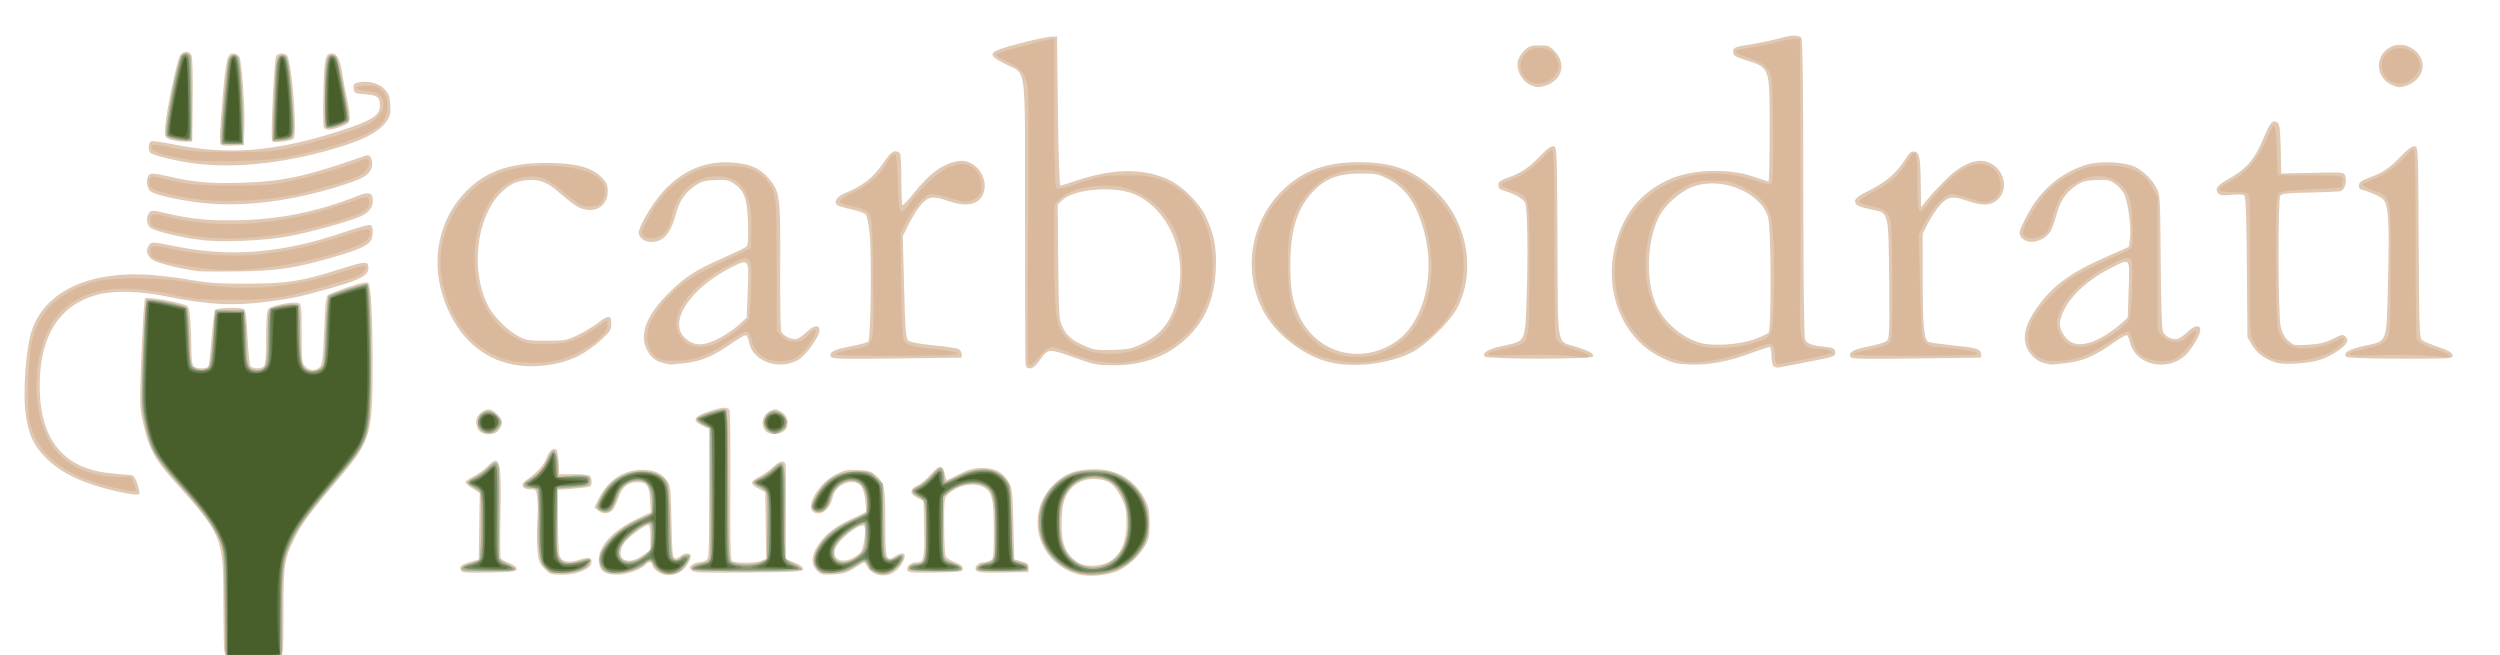 <?xml version="1.0" encoding="UTF-8" standalone="no"?>
<!-- Created with Inkscape (http://www.inkscape.org/) -->

<svg
  xmlns:dc="http://purl.org/dc/elements/1.1/"
  xmlns:cc="http://creativecommons.org/ns#"
  xmlns:rdf="http://www.w3.org/1999/02/22-rdf-syntax-ns#"
  xmlns:svg="http://www.w3.org/2000/svg"
  xmlns="http://www.w3.org/2000/svg"
  xmlns:sodipodi="http://sodipodi.sourceforge.net/DTD/sodipodi-0.dtd"
  xmlns:inkscape="http://www.inkscape.org/namespaces/inkscape"
  id="svg2"
  version="1.1"
  inkscape:version="0.91 r13725"
  width="421.5"
  height="110.4"
  viewBox="0 0 421.5 110.4"
  sodipodi:docname="carbHorz01.svg">
 <defs
   id="defs6" />
 <sodipodi:namedview
   pagecolor="#ffffff"
   bordercolor="#666666"
   borderopacity="1"
   objecttolerance="10"
   gridtolerance="10"
   guidetolerance="10"
   inkscape:pageopacity="0"
   inkscape:pageshadow="2"
   inkscape:window-width="1427"
   inkscape:window-height="744"
   id="namedview4"
   showgrid="false"
   inkscape:zoom="2.0802192"
   inkscape:cx="177.7314"
   inkscape:cy="62.609583"
   inkscape:window-x="0"
   inkscape:window-y="23"
   inkscape:window-maximized="0"
   inkscape:current-layer="svg2" />
 <g
   id="g4154"
   transform="translate(1.065,-1.8847412e-4)">
  <path
    style="fill:#e0c8b2"
    d="M 36.782,109.925 C 36.682,109.664 36.6,105.976 36.6,101.73 36.6,90.499 36.494,90.241 27.96,80.74 25.027,77.475 23.974,75.459 23.072,71.385 22.465,68.643 22.456,68.255 22.789,59.55 c 0.189,-4.95 0.464,-9.121 0.612,-9.269 0.26,-0.261 4.498,0.422 6.481,1.045 0.909,0.286 0.936,0.347 1.125,2.579 0.106,1.257 0.193,3.454 0.193,4.881 0,1.618 0.135,2.73 0.36,2.955 0.449,0.449 2.234,0.474 2.505,0.035 0.11,-0.179 0.355,-2.305 0.543,-4.725 0.188,-2.42 0.451,-4.569 0.585,-4.775 0.27,-0.417 4.302,-0.528 4.919,-0.136 0.24,0.153 0.43,1.741 0.565,4.72 0.112,2.47 0.337,4.659 0.5,4.865 0.377,0.477 1.791,0.487 2.263,0.015 0.247,-0.247 0.36,-1.734 0.36,-4.743 0,-3.088 0.113,-4.538 0.384,-4.908 0.421,-0.576 4.272,-1.324 5.126,-0.996 0.425,0.163 0.489,0.838 0.489,5.147 0,4.559 0.048,5.008 0.6,5.559 0.744,0.744 1.851,0.773 2.491,0.066 0.391,-0.432 0.524,-1.614 0.693,-6.152 0.154,-4.123 0.316,-5.706 0.611,-5.951 0.221,-0.184 1.776,-0.795 3.454,-1.358 2.186,-0.733 3.144,-0.932 3.376,-0.7 0.454,0.454 0.71,4.971 0.739,13.045 0.044,12.273 -0.301,13.553 -5.21,19.35 -5.222,6.166 -6.743,8.205 -7.947,10.647 -1.727,3.507 -1.889,4.545 -1.864,12.003 0.012,3.63 -0.047,6.836 -0.131,7.125 -0.137,0.471 -0.637,0.525 -4.901,0.525 -4.053,0 -4.774,-0.07 -4.93,-0.475 z M 110.893,96.869 C 109.881,96.592 108.9,95.772 108.9,95.204 c 0,-0.472 -0.778,-0.544 -1.054,-0.098 -0.502,0.812 -3.176,1.794 -4.884,1.794 -2.19,0 -3.063,-0.732 -3.061,-2.569 0.002,-2.312 2.344,-4.846 6.225,-6.734 l 2.539,-1.235 -0.119,-2.114 C 108.414,81.904 107.98,81.3 106.428,81.3 c -1.631,0 -2.543,0.756 -3.25,2.694 -0.36,0.988 -0.806,1.917 -0.991,2.064 -0.775,0.618 -1.615,0.645 -2.318,0.076 l -0.715,-0.579 0.653,-1.345 c 1.566,-3.222 4.214,-5.004 7.443,-5.007 2.022,-0.002 3.361,0.625 4.259,1.993 0.466,0.71 0.556,1.657 0.644,6.784 0.083,4.853 0.183,5.99 0.536,6.125 0.239,0.092 0.676,-0.052 0.971,-0.32 0.601,-0.544 1.411,-0.638 1.685,-0.195 0.228,0.369 -0.5,1.794 -1.273,2.494 -0.811,0.734 -2.154,1.065 -3.179,0.785 z m -3.538,-3.271 1.245,-0.902 0,-2.098 C 108.6,89.295 108.477,88.5 108.276,88.5 c -0.674,0 -3.579,2.185 -4.165,3.132 -1.609,2.604 0.554,3.915 3.244,1.966 z m 39.422,3.264 c -0.535,-0.153 -1.203,-0.646 -1.484,-1.095 -0.281,-0.449 -0.546,-0.868 -0.59,-0.93 -0.044,-0.062 -0.786,0.34 -1.649,0.893 -1.296,0.832 -1.922,1.027 -3.592,1.121 -1.849,0.104 -2.089,0.048 -2.792,-0.655 -1.034,-1.034 -1.008,-2.403 0.078,-4.113 1.225,-1.927 2.849,-3.227 5.706,-4.566 l 2.514,-1.178 -0.125,-1.733 c -0.069,-0.953 -0.357,-2.087 -0.641,-2.52 -1.109,-1.693 -4.392,-0.547 -4.859,1.696 -0.424,2.033 -1.923,3.269 -3.162,2.606 -1.627,-0.871 0.786,-4.993 3.78,-6.458 1.407,-0.688 1.926,-0.783 3.723,-0.682 1.709,0.097 2.232,0.252 2.881,0.859 1.536,1.435 1.636,1.931 1.636,8.086 0,6.243 0.104,6.596 1.642,5.588 1.637,-1.073 2.183,-0.236 0.986,1.512 -1.023,1.493 -2.418,2.033 -4.051,1.567 z m -4.036,-2.781 c 0.446,-0.231 1.029,-0.669 1.295,-0.975 0.554,-0.636 1.006,-4.183 0.567,-4.454 -0.736,-0.455 -4.165,2.209 -4.793,3.724 -0.746,1.802 0.896,2.757 2.931,1.705 z m 37.845,2.729 c -6.764,-1.916 -8.979,-10.155 -4.055,-15.08 1.922,-1.922 3.861,-2.639 7.086,-2.622 3.693,0.019 6.631,1.791 8.328,5.023 0.68,1.295 0.798,1.894 0.802,4.069 0.004,2.242 -0.095,2.718 -0.816,3.945 -1.083,1.842 -3.225,3.693 -4.971,4.295 -1.945,0.671 -4.738,0.833 -6.373,0.369 z m 5.798,-2.389 c 1.713,-1.307 2.467,-3.208 2.466,-6.221 -6e-4,-2.235 -0.112,-2.771 -0.9,-4.337 -1.12,-2.225 -2.056,-2.926 -4.112,-3.082 -2.204,-0.167 -4.019,0.779 -5.027,2.619 -0.591,1.079 -0.763,1.893 -0.857,4.05 -0.177,4.057 0.552,6.006 2.77,7.4 1.386,0.871 4.239,0.655 5.66,-0.429 z m -95.632,1.49 c -0.89,-0.89 -1.011,-1.222 -1.207,-3.319 -0.12,-1.282 -0.127,-3.381 -0.015,-4.665 0.112,-1.284 0.111,-3.03 -0.002,-3.881 C 89.326,82.528 89.305,82.5 88.302,82.5 c -1.308,0 -1.702,-0.799 -0.728,-1.477 1.827,-1.273 3.036,-2.579 3.492,-3.772 0.503,-1.318 1.206,-1.898 1.7,-1.405 0.146,0.146 0.308,1.129 0.361,2.185 l 0.096,1.92 2.363,0 c 1.3,0 2.532,0.109 2.738,0.243 0.428,0.277 0.508,1.59 0.111,1.835 -0.145,0.09 -1.428,0.253 -2.85,0.362 L 93,82.589 l 0,5.186 c 0,2.852 0.13,5.529 0.289,5.947 0.395,1.038 1.499,1.249 3.355,0.642 1.622,-0.531 2.195,-0.358 2.009,0.605 C 98.46,95.966 96.124,96.9 93.823,96.9 c -1.956,0 -2.143,-0.06 -3.071,-0.989 z m -14.148,0.226 c -0.249,-0.649 0.14,-0.973 1.714,-1.428 L 79.65,94.324 79.732,88.72 79.813,83.116 78.607,82.354 C 77.943,81.935 77.4,81.461 77.4,81.301 c 0,-0.16 0.641,-0.618 1.425,-1.018 0.784,-0.4 1.822,-1.145 2.306,-1.655 2.069,-2.179 2.369,-1.088 2.189,7.966 -0.079,3.984 -0.06,7.381 0.044,7.548 0.103,0.167 0.768,0.536 1.476,0.819 0.879,0.352 1.259,0.67 1.195,1.002 -0.08,0.419 -0.729,0.498 -4.671,0.569 -3.961,0.072 -4.602,0.018 -4.761,-0.395 z m 38.873,-0.016 c -0.345,-0.415 -0.32,-0.548 0.167,-0.904 0.314,-0.23 0.824,-0.418 1.133,-0.418 0.309,0 0.824,-0.14 1.143,-0.311 C 118.477,94.191 118.5,93.748 118.5,83.242 l 0,-10.937 -1.125,-0.53 c -1.802,-0.848 -1.524,-1.535 0.958,-2.372 2.488,-0.839 3.333,-0.881 3.605,-0.178 0.112,0.289 0.17,6.029 0.129,12.757 -0.051,8.514 0.025,12.331 0.253,12.559 0.437,0.437 3.918,0.447 4.961,0.014 l 0.832,-0.345 -0.082,-5.619 -0.082,-5.619 -0.9,-0.461 c -1.726,-0.884 -1.74,-1.304 -0.075,-2.137 0.701,-0.351 1.772,-1.114 2.379,-1.696 1.205,-1.155 2.024,-1.16 2.078,-0.012 0.018,0.376 0.027,4.037 0.021,8.135 l -0.011,7.45 1.492,0.62 c 1.024,0.426 1.463,0.77 1.4,1.1 -0.082,0.425 -1.14,0.489 -9.273,0.559 -8.164,0.07 -9.225,0.025 -9.585,-0.407 z m 36.418,-0.007 C 151.664,95.513 152.519,94.8 153.471,94.8 c 1.224,0 1.35,-0.557 1.262,-5.59 L 154.65,84.45 153.6,83.926 c -1.366,-0.682 -1.352,-1.429 0.039,-2.084 0.599,-0.282 1.631,-1.147 2.293,-1.922 1.385,-1.62 1.989,-1.613 2.297,0.025 0.113,0.601 0.299,1.046 0.413,0.987 3.565,-1.819 4.187,-2.032 5.938,-2.032 2.137,-2.76e-4 3.463,0.715 4.453,2.401 0.549,0.935 0.633,1.699 0.766,7.023 l 0.15,5.974 1.2,0.336 c 0.985,0.276 1.2,0.469 1.2,1.076 l 0,0.74 -4.232,0.083 c -3.366,0.066 -4.304,-0.004 -4.585,-0.343 -0.443,-0.533 0.302,-1.39 1.208,-1.39 0.329,0 0.859,-0.14 1.179,-0.311 0.537,-0.287 0.579,-0.661 0.563,-5.025 -0.02,-5.524 -0.276,-6.579 -1.783,-7.356 -1.685,-0.869 -4.438,-0.27 -6.016,1.307 -0.53,0.53 -0.582,1.009 -0.563,5.159 0.012,2.516 0.121,4.83 0.244,5.142 0.122,0.312 0.822,0.788 1.554,1.059 0.959,0.354 1.331,0.657 1.331,1.083 0,0.559 -0.25,0.596 -4.581,0.674 -4.051,0.073 -4.604,0.025 -4.774,-0.418 z M 18.45,82.802 C 13.108,81.583 9.353,79.824 6.837,77.363 4.603,75.176 3.676,73.174 3.233,69.577 2.798,66.045 3.306,58.915 4.198,56.026 6.22,49.48 13.296,45.863 23.25,46.286 c 1.98,0.084 5.355,0.468 7.5,0.853 3.259,0.585 4.887,0.698 9.9,0.686 6.72,-0.016 9.126,-0.39 15.465,-2.404 C 60.575,44.004 61.05,43.977 61.05,45.138 c 0,1.291 -1.206,1.967 -5.895,3.304 -5.491,1.566 -6.903,1.877 -10.913,2.403 -5.964,0.782 -10.229,0.56 -17.427,-0.905 C 22.541,49.07 18.143,48.961 15.46,49.66 9.013,51.339 5.649,56.568 5.624,64.95 c -0.028,9.11 3.962,14.068 11.946,14.845 1.639,0.159 3.2,0.293 3.469,0.297 0.485,0.008 0.963,0.898 1.334,2.483 0.177,0.756 0.121,0.823 -0.665,0.8 C 21.236,83.361 19.77,83.103 18.45,82.802 Z M 79.667,72.533 c -0.716,-1.023 -0.586,-2.196 0.323,-2.911 1.081,-0.85 1.796,-0.781 2.854,0.276 0.957,0.957 0.964,1.707 0.024,2.777 -0.692,0.788 -2.61,0.703 -3.201,-0.142 z m 48.329,0.118 c -0.774,-0.855 -0.634,-2.3 0.294,-3.03 C 128.725,69.28 129.315,69 129.6,69 c 0.285,0 0.875,0.28 1.31,0.622 1.035,0.814 1.099,2.428 0.124,3.111 -0.903,0.633 -2.427,0.592 -3.037,-0.082 z M 171.83,60.975 c -0.038,-0.619 -0.072,-11.543 -0.075,-24.276 -0.006,-26.713 0.338,-24.025 -3.319,-25.899 -3.31,-1.696 -3.071,-2.039 2.426,-3.482 C 173.165,6.714 175.523,6.203 176.1,6.184 L 177.15,6.15 l 0.15,12.6 c 0.097,8.151 0.256,12.582 0.45,12.549 0.165,-0.028 1.368,-0.41 2.674,-0.849 6.206,-2.086 11.356,-2.126 15.621,-0.121 2.205,1.036 5.099,3.907 6.133,6.082 1.489,3.134 1.908,5.309 1.74,9.039 -0.223,4.95 -1.815,8.679 -4.955,11.608 -3.222,3.005 -7.226,4.505 -12.063,4.521 -2.797,0.009 -3.452,-0.097 -5.85,-0.95 -5.502,-1.958 -5.347,-1.96 -6.807,0.111 -0.665,0.943 -1.17,1.36 -1.651,1.36 -0.588,0 -0.703,-0.17 -0.762,-1.125 z m 19.624,-2.986 c 3.937,-1.842 5.852,-5.016 6.409,-10.619 0.633,-6.37 -2.738,-12.666 -7.878,-14.709 -3.443,-1.369 -10.124,-0.749 -11.985,1.112 l -0.738,0.738 0.094,9.67 c 0.091,9.414 0.112,9.707 0.79,11.084 0.732,1.487 1.764,2.293 4.198,3.278 1.13,0.457 1.973,0.548 4.29,0.461 2.446,-0.091 3.178,-0.245 4.82,-1.014 z M 297.953,61.733 C 297.759,61.539 297.6,60.732 297.6,59.94 c 0,-0.856 -0.135,-1.44 -0.333,-1.44 -0.183,0 -1.567,0.462 -3.075,1.026 -3.833,1.435 -7.158,2.055 -10.344,1.928 -2.322,-0.092 -2.898,-0.237 -4.907,-1.23 -6.947,-3.435 -10.043,-12.199 -7.211,-20.413 1.521,-4.412 4.023,-7.275 8.172,-9.351 3.837,-1.92 10.302,-2.208 14.723,-0.658 1.25,0.438 2.364,0.797 2.475,0.797 0.111,0 0.202,-3.852 0.202,-8.56 0,-10.936 0.126,-10.576 -4.194,-11.964 C 291.397,9.528 291.15,9.355 291.15,8.709 c 0,-0.704 0.146,-0.764 3.072,-1.252 1.69,-0.282 3.803,-0.725 4.696,-0.985 1.968,-0.572 3.299,-0.603 3.727,-0.088 0.219,0.264 0.323,8.176 0.331,25.36 0.008,16.327 0.118,25.173 0.317,25.545 0.364,0.68 1.097,0.942 3.306,1.181 1.384,0.15 1.665,0.282 1.741,0.816 0.115,0.803 -0.053,0.865 -4.868,1.78 -2.158,0.41 -4.203,0.807 -4.546,0.882 -0.342,0.075 -0.781,-0.022 -0.975,-0.216 z m -3.242,-4.531 c 1.133,-0.414 2.213,-0.906 2.4,-1.093 0.501,-0.501 0.444,-17.718 -0.064,-19.451 -1.252,-4.27 -7.92,-6.978 -12.721,-5.166 -2.197,0.829 -4.751,3.136 -5.764,5.206 -2.086,4.263 -2.175,11.262 -0.194,15.136 1.398,2.733 4.317,5.153 7.211,5.976 2.137,0.608 6.623,0.309 9.132,-0.608 z M 84.79,61.324 C 79.41,60.022 75.433,55.904 73.515,49.65 71.591,43.373 73.117,36.724 77.505,32.271 80.848,28.879 84.781,27.487 91.05,27.474 c 4.821,-0.009 7.614,0.71 9.298,2.394 0.894,0.894 1.052,1.257 1.052,2.415 0,2.594 -2.368,3.872 -4.926,2.658 -0.532,-0.252 -1.86,-1.252 -2.951,-2.22 -2.302,-2.044 -3.583,-2.56 -5.782,-2.333 -1.904,0.197 -2.943,0.706 -4.383,2.152 -4.141,4.155 -5.142,13.015 -2.146,18.992 0.909,1.813 3.274,4.179 5.211,5.211 C 87.586,57.363 88.157,57.45 91.05,57.45 c 3.07,0 3.436,-0.065 5.25,-0.929 1.073,-0.511 2.592,-1.422 3.378,-2.025 C 101.552,53.057 102,53.072 102,54.575 c 0,1.06 -0.183,1.341 -1.867,2.864 -1.027,0.929 -2.68,2.089 -3.675,2.577 -3.412,1.676 -8.017,2.192 -11.668,1.308 z M 110.85,61.221 c -1.449,-0.35 -2.225,-0.985 -2.895,-2.366 -1.256,-2.589 0.01,-5.769 3.782,-9.504 2.736,-2.709 4.355,-3.747 9.218,-5.908 1.867,-0.83 3.577,-1.656 3.799,-1.836 0.31,-0.251 0.38,-1.173 0.3,-3.941 -0.119,-4.123 -0.608,-5.502 -2.38,-6.715 -0.888,-0.607 -1.311,-0.687 -3.18,-0.595 -1.818,0.089 -2.359,0.248 -3.446,1.012 -1.628,1.144 -2.541,2.494 -3.12,4.615 -0.955,3.498 -2.118,4.815 -4.253,4.818 -1.255,0.002 -2.284,-0.968 -2.008,-1.889 0.522,-1.739 2.568,-5.022 4.251,-6.822 3.197,-3.418 7.049,-4.999 11.425,-4.691 3.027,0.214 4.719,0.946 6.212,2.691 1.872,2.187 1.976,2.986 1.923,14.762 -0.026,5.775 0.052,10.741 0.173,11.036 0.312,0.759 1.846,1.484 2.638,1.247 0.363,-0.109 1.157,-0.674 1.764,-1.256 1.158,-1.11 2.046,-1.167 2.046,-0.133 0,0.943 -2.255,4.118 -3.45,4.856 -3.177,1.963 -7.812,0.388 -8.422,-2.862 -0.108,-0.574 -0.318,-1.12 -0.466,-1.211 -0.149,-0.092 -1.159,0.454 -2.245,1.214 -3.282,2.294 -5.275,3.158 -8.014,3.473 -1.349,0.155 -2.52,0.269 -2.602,0.254 -0.083,-0.016 -0.555,-0.126 -1.05,-0.246 z m 9.567,-4.31 c 0.972,-0.516 2.362,-1.484 3.09,-2.15 l 1.324,-1.211 0.181,-4.567 c 0.215,-5.432 0.228,-5.415 -2.805,-3.886 -6.87,3.464 -10.652,9.183 -7.827,11.836 1.595,1.498 3.185,1.492 6.037,-0.023 z M 222.9,61.025 c -4.403,-1.162 -8.963,-4.755 -11.01,-8.675 -3.437,-6.583 -2.174,-14.759 3.102,-20.087 3.574,-3.609 7.942,-5.123 14.139,-4.899 5.435,0.196 8.835,1.668 12.402,5.37 4.938,5.124 6.225,13.292 3.039,19.293 -1.14,2.148 -5.208,6.128 -7.478,7.316 -3.869,2.025 -10.096,2.763 -14.194,1.682 z m 9.671,-2.444 c 2.491,-1.166 4.175,-2.893 5.465,-5.605 1.893,-3.98 2.286,-8.983 1.074,-13.671 -1.261,-4.88 -3.099,-7.595 -6.204,-9.166 -1.586,-0.803 -2.03,-0.887 -4.606,-0.877 -3.683,0.015 -5.811,0.796 -7.839,2.878 -2.786,2.86 -3.945,6.478 -3.974,12.41 -0.021,4.177 0.327,6.208 1.493,8.711 2.627,5.643 8.964,7.953 14.591,5.32 z m 110.98,2.621 c -1.35,-0.319 -2.692,-1.671 -3.077,-3.099 -0.47,-1.744 0.118,-3.713 1.84,-6.165 2.641,-3.76 5.711,-6.003 11.968,-8.742 l 3.571,-1.564 0.192,-1.394 c 0.253,-1.839 -0.303,-6.152 -0.967,-7.505 -0.29,-0.591 -1,-1.392 -1.578,-1.779 -0.91,-0.61 -1.338,-0.69 -3.206,-0.599 -1.818,0.089 -2.359,0.248 -3.446,1.012 -1.628,1.144 -2.541,2.494 -3.12,4.615 -0.251,0.918 -0.65,2.109 -0.888,2.646 -0.857,1.936 -3.688,2.826 -4.956,1.558 -0.734,-0.734 -0.649,-1.124 0.873,-3.997 2.234,-4.218 5.814,-7.219 10.082,-8.451 2.121,-0.612 6.009,-0.458 7.855,0.312 1.444,0.602 2.961,2.038 3.807,3.602 0.628,1.161 0.651,1.565 0.727,12.45 0.052,7.437 0.19,11.468 0.408,11.892 0.421,0.819 1.647,1.382 2.473,1.135 0.352,-0.106 1.137,-0.668 1.744,-1.249 1.12,-1.073 2.046,-1.173 2.046,-0.222 0,0.657 -0.809,2.174 -1.898,3.56 -2.913,3.706 -9.074,2.661 -10.002,-1.696 -0.097,-0.457 -0.298,-0.906 -0.445,-0.997 -0.147,-0.091 -1.119,0.442 -2.16,1.185 -3.193,2.278 -5.272,3.183 -8.055,3.502 -1.37,0.157 -2.558,0.274 -2.641,0.258 -0.083,-0.016 -0.6,-0.135 -1.149,-0.265 z m 9.666,-4.292 c 0.972,-0.516 2.371,-1.486 3.109,-2.154 l 1.343,-1.216 0.159,-4.72 c 0.185,-5.492 0.326,-5.309 -2.86,-3.704 -3.967,1.998 -6.919,4.691 -8.176,7.46 -0.74,1.631 -0.736,2.532 0.016,3.765 1.249,2.049 3.283,2.23 6.41,0.569 z m 29.878,4.319 c -1.82,-0.366 -3.595,-1.573 -4.45,-3.026 L 377.85,56.85 377.759,45.008 c -0.068,-8.763 -0.185,-11.906 -0.45,-12.086 -0.197,-0.134 -1.179,-0.163 -2.182,-0.064 -1.476,0.145 -1.901,0.085 -2.233,-0.314 -0.563,-0.678 -0.122,-1.311 1.561,-2.243 3.275,-1.813 4.614,-3.378 6.244,-7.299 1.01,-2.429 1.496,-2.928 2.246,-2.305 0.336,0.279 0.457,1.312 0.521,4.459 L 383.55,29.25 l 5.294,-0.111 c 5.193,-0.108 5.297,-0.098 5.497,0.532 0.335,1.056 -0.108,2.412 -0.84,2.568 -0.358,0.076 -2.715,0.178 -5.238,0.227 -3.671,0.071 -4.644,0.178 -4.87,0.536 -0.414,0.655 -0.373,19.992 0.047,21.949 0.238,1.11 0.617,1.841 1.272,2.453 0.91,0.85 0.994,0.868 3.417,0.717 1.913,-0.119 2.864,-0.347 4.138,-0.992 1.501,-0.759 1.698,-0.793 2.123,-0.368 0.362,0.362 0.396,0.607 0.147,1.071 -0.477,0.891 -2.96,2.432 -4.68,2.906 -1.884,0.518 -5.369,0.772 -6.761,0.492 z M 138.987,60.095 c -0.286,-0.747 0.603,-1.19 3.442,-1.717 1.427,-0.265 2.736,-0.622 2.908,-0.794 0.416,-0.415 0.581,-14.591 0.213,-18.261 -0.166,-1.658 -0.45,-2.951 -0.703,-3.204 -0.233,-0.233 -1.348,-0.617 -2.478,-0.854 -1.13,-0.236 -2.183,-0.559 -2.341,-0.717 -0.577,-0.577 0.1,-1.509 1.477,-2.034 2.665,-1.018 4.679,-2.589 6.233,-4.865 1.078,-1.577 1.645,-2.149 2.133,-2.149 0.366,0 0.747,0.214 0.847,0.475 0.1,0.261 0.182,2.263 0.182,4.45 0,2.187 0.081,4.057 0.181,4.156 0.1,0.099 0.953,-0.789 1.896,-1.975 2.732,-3.433 4.892,-4.997 7.523,-5.447 2.931,-0.501 5.465,3.105 4.072,5.797 -0.837,1.619 -2.813,1.944 -5.723,0.944 -2.581,-0.888 -3.334,-0.801 -4.553,0.525 -0.569,0.619 -1.51,2.086 -2.091,3.26 l -1.057,2.135 0.219,8.582 c 0.186,7.318 0.29,8.646 0.701,9.016 0.308,0.277 1.834,0.565 4.232,0.799 2.062,0.201 3.986,0.486 4.275,0.635 0.509,0.261 0.754,1.446 0.3,1.45 -0.124,0.001 -5.058,0.063 -10.964,0.138 -9.66,0.122 -10.758,0.088 -10.924,-0.345 z m 110.277,0.012 c -0.52,-0.626 0.583,-1.266 3.119,-1.809 3.867,-0.828 3.704,-0.461 3.969,-8.945 0.223,-7.145 0.093,-14.291 -0.276,-15.169 -0.253,-0.602 -1.748,-1.48 -3.302,-1.939 -0.964,-0.285 -1.225,-0.506 -1.225,-1.037 0,-0.556 0.331,-0.795 1.87,-1.352 2.118,-0.767 3.444,-1.696 5.441,-3.812 0.916,-0.971 1.588,-1.438 1.987,-1.381 0.593,0.085 0.603,0.324 0.68,16.167 0.089,18.413 -0.251,16.548 3.222,17.67 2.293,0.741 2.928,1.114 2.76,1.619 -0.158,0.475 -17.851,0.462 -18.245,-0.013 z m 61.631,0.008 c -0.293,-0.764 0.525,-1.206 3.196,-1.725 1.398,-0.271 2.746,-0.699 2.997,-0.949 0.393,-0.393 0.443,-1.79 0.363,-10.107 -0.111,-11.557 -0.079,-11.412 -2.65,-11.934 C 312.307,34.893 311.7,34.602 311.7,33.909 c 0,-0.458 0.635,-0.924 2.625,-1.93 2.745,-1.387 4.486,-2.927 5.906,-5.223 0.607,-0.982 0.958,-1.271 1.458,-1.2 0.864,0.123 1.028,0.968 1.092,5.644 l 0.051,3.75 0.951,-1.2 c 0.523,-0.66 1.902,-2.157 3.063,-3.327 2.422,-2.439 4.791,-3.593 6.657,-3.243 3.128,0.587 4.46,4.62 2.164,6.552 -1.129,0.95 -2.507,0.997 -4.917,0.168 -2.618,-0.901 -3.351,-0.808 -4.641,0.59 -0.604,0.655 -1.529,2.024 -2.054,3.042 l -0.955,1.852 0.007,7.833 c 0.007,7.735 0.202,9.956 0.913,10.395 0.2,0.124 1.931,0.384 3.847,0.579 4.31,0.438 4.956,0.624 5.079,1.457 0.053,0.358 -0.015,0.652 -0.15,0.654 -0.135,0.001 -5.078,0.063 -10.985,0.138 -9.468,0.12 -10.76,0.081 -10.916,-0.325 z m 83.57,-0.008 c -0.52,-0.626 0.583,-1.266 3.119,-1.809 3.943,-0.844 3.705,-0.204 3.967,-10.685 0.258,-10.329 0.091,-13.165 -0.829,-14.021 -0.525,-0.489 -2.089,-1.184 -3.768,-1.674 -0.218,-0.064 -0.353,-0.402 -0.3,-0.752 0.072,-0.478 0.562,-0.805 1.966,-1.312 2.129,-0.769 3.25,-1.553 5.346,-3.741 0.982,-1.025 1.675,-1.509 2.079,-1.451 0.597,0.086 0.606,0.298 0.683,16.177 0.069,14.384 0.129,16.134 0.562,16.5 0.267,0.225 1.514,0.758 2.772,1.183 1.725,0.583 2.31,0.92 2.376,1.369 0.087,0.582 -0.102,0.594 -8.8,0.576 -6.285,-0.013 -8.972,-0.119 -9.174,-0.362 z M 32.25,45.714 c -3.803,-0.56 -7.243,-1.48 -7.867,-2.104 -0.774,-0.774 -0.867,-1.544 -0.284,-2.342 0.384,-0.525 0.555,-0.514 4.425,0.267 9.386,1.895 18.1,1.157 28.542,-2.42 2.159,-0.74 4.108,-1.275 4.33,-1.19 0.478,0.183 0.535,1.768 0.094,2.593 -0.456,0.853 -2.156,1.618 -6.214,2.797 -6.558,1.906 -9.47,2.347 -16.126,2.444 -3.3,0.048 -6.405,0.027 -6.9,-0.045 z m 0.9,-5.221 c -3.607,-0.406 -8.296,-1.539 -8.911,-2.154 -0.629,-0.629 -0.699,-1.705 -0.158,-2.445 0.361,-0.493 0.516,-0.489 2.925,0.072 4.49,1.046 7.632,1.321 13.044,1.143 6.489,-0.214 12.831,-1.552 18.988,-4.008 C 61.155,32.257 61.8,32.437 61.8,33.87 c 0,1.084 -0.666,1.95 -1.977,2.573 -1.83,0.869 -9.061,2.85 -12.654,3.468 -3.99,0.686 -10.64,0.962 -14.018,0.582 z M 31.643,34.04 C 27.73,33.468 24.854,32.751 24.237,32.193 23.6,31.617 23.522,29.921 24.11,29.433 c 0.31,-0.257 1.026,-0.197 2.925,0.246 4.547,1.061 7.252,1.303 12.659,1.135 7.035,-0.219 10.783,-1.04 20.972,-4.6 0.817,-0.285 1.323,1.104 0.833,2.287 -0.488,1.178 -1.627,1.758 -6.143,3.127 -8.461,2.565 -16.832,3.416 -23.713,2.411 z M 31.65,27.555 c -3.003,-0.384 -7.136,-1.411 -7.408,-1.84 -0.382,-0.6 -0.272,-1.723 0.185,-1.898 0.234,-0.09 1.756,0.112 3.382,0.449 9.453,1.959 17.287,1.367 28.271,-2.136 5.464,-1.743 6.926,-2.654 6.917,-4.316 -0.008,-1.437 -0.411,-1.751 -2.459,-1.914 -1.785,-0.142 -1.891,-0.194 -1.98,-0.965 -0.077,-0.665 0.051,-0.851 0.693,-1.012 1.556,-0.391 3.465,0.052 4.442,1.029 0.767,0.767 0.938,1.204 1.04,2.658 0.102,1.457 0.006,1.91 -0.588,2.789 -1.115,1.65 -3.293,2.898 -7.287,4.175 -8.93,2.855 -17.902,3.916 -25.207,2.981 z m 4.563,-3.143 C 35.896,24.096 35.95,22.367 36.459,16.523 37.029,9.986 37.264,9 38.251,9 c 0.408,0 0.862,0.251 1.033,0.572 0.42,0.785 0.975,8.549 0.86,12.028 l -0.095,2.85 -1.812,0.088 c -0.997,0.048 -1.908,-0.008 -2.025,-0.125 z M 28.49,23.73 C 26.697,23.367 26.602,23.221 26.797,21.134 27.059,18.327 28.788,10.15 29.283,9.375 c 0.532,-0.833 1.489,-0.875 1.912,-0.084 0.203,0.378 0.287,3.1 0.236,7.575 L 31.35,23.85 l -0.9,0.047 c -0.495,0.026 -1.377,-0.049 -1.96,-0.167 z M 44.799,23.525 C 44.557,22.893 45.15,10.32 45.46,9.525 c 0.236,-0.606 1.424,-0.702 1.869,-0.15 0.833,1.033 1.785,13.336 1.086,14.027 -0.146,0.144 -0.971,0.354 -1.835,0.468 -1.359,0.179 -1.598,0.132 -1.781,-0.345 z M 53.516,21.469 C 53.409,21.19 53.383,18.481 53.459,15.448 53.603,9.722 53.767,9 54.93,9 c 0.84,0 1.381,1.108 1.756,3.6 0.186,1.238 0.536,3.102 0.776,4.144 0.241,1.041 0.437,2.365 0.437,2.94 0,0.923 -0.131,1.101 -1.108,1.51 -1.82,0.761 -3.05,0.864 -3.276,0.276 z M 256.557,14.092 c -1.198,-0.73 -1.976,-2.414 -1.728,-3.738 0.098,-0.522 0.59,-1.344 1.094,-1.827 C 256.71,7.774 257.074,7.65 258.493,7.65 c 1.526,0 1.732,0.086 2.68,1.121 1.774,1.936 1.189,4.491 -1.264,5.516 -1.355,0.566 -2.184,0.518 -3.352,-0.194 z m 145.2,0 c -1.999,-1.219 -2.337,-3.933 -0.687,-5.514 3.053,-2.925 8.112,0.977 5.685,4.384 -0.681,0.956 -2.176,1.738 -3.321,1.736 -0.377,-6.3e-4 -1.132,-0.274 -1.678,-0.607 z"
    id="path4168"
    inkscape:connector-curvature="0" />
  <path
    style="fill:#dab89b"
    d="m 36.839,101.625 c -0.097,-8.366 -0.134,-8.852 -0.793,-10.419 -1.047,-2.488 -2.967,-5.139 -6.952,-9.596 -4.126,-4.615 -4.843,-5.899 -5.74,-10.284 -0.606,-2.961 -0.617,-3.402 -0.293,-11.76 0.186,-4.795 0.468,-8.816 0.631,-8.979 0.335,-0.335 6.212,0.797 6.706,1.291 0.164,0.164 0.362,2.401 0.44,4.971 0.131,4.312 0.19,4.707 0.768,5.112 0.768,0.538 1.709,0.563 2.39,0.064 0.413,-0.303 0.584,-1.273 0.882,-5.025 L 35.25,52.35 l 2.4,0 2.4,0 0.195,1.65 c 0.107,0.907 0.209,2.957 0.225,4.554 C 40.503,61.783 40.797,62.4 42.304,62.4 43.844,62.4 44.1,61.603 44.1,56.805 c 0,-3.377 0.093,-4.355 0.447,-4.709 0.513,-0.513 4.267,-1.003 4.656,-0.608 0.142,0.144 0.3,2.468 0.352,5.165 0.091,4.735 0.119,4.922 0.803,5.475 0.929,0.752 1.64,0.723 2.562,-0.102 0.739,-0.661 0.758,-0.79 0.96,-6.309 0.13,-3.573 0.327,-5.712 0.538,-5.848 0.671,-0.432 6.282,-2.168 6.454,-1.996 0.599,0.599 0.845,18.661 0.312,22.912 -0.407,3.249 -1.225,4.884 -4.212,8.429 -5.367,6.368 -7.455,9.117 -8.484,11.174 -1.852,3.7 -2.039,4.889 -2.026,12.889 l 0.011,7.125 -4.766,0 -4.766,0 -0.102,-8.775 z m 73.653,-5.014 c -0.362,-0.153 -0.895,-0.657 -1.184,-1.12 -0.29,-0.463 -0.561,-0.891 -0.602,-0.951 -0.042,-0.06 -0.791,0.337 -1.666,0.883 -1.29,0.806 -1.973,1.017 -3.618,1.119 -2.204,0.136 -2.772,-0.11 -3.27,-1.418 -0.783,-2.059 2.366,-5.723 6.447,-7.502 l 2.3,-1.003 0,-1.774 c 0,-1.869 -0.551,-3.346 -1.363,-3.658 -1.6,-0.614 -3.711,0.343 -4.31,1.953 -0.844,2.268 -1.221,2.918 -1.798,3.101 C 100.769,86.45 99.6,85.962 99.6,85.477 c 0,-0.514 1.132,-2.551 1.975,-3.552 2.51,-2.983 8.214,-3.313 9.781,-0.566 0.273,0.479 0.44,2.525 0.544,6.659 0.13,5.176 0.217,6.01 0.657,6.287 0.385,0.242 0.644,0.196 1.074,-0.193 0.532,-0.481 1.569,-0.711 1.569,-0.347 0,0.391 -0.887,1.83 -1.432,2.324 -0.712,0.644 -2.366,0.908 -3.275,0.523 z m -2.832,-2.944 c 1.061,-0.858 1.092,-0.94 1.177,-3.174 0.057,-1.499 -0.025,-2.293 -0.237,-2.293 -1.456,0 -4.912,2.956 -5.248,4.49 -0.485,2.207 2.07,2.786 4.308,0.977 z m 38.815,2.797 c -0.536,-0.24 -0.975,-0.551 -0.975,-0.693 0,-0.141 -0.185,-0.511 -0.412,-0.82 -0.395,-0.54 -0.477,-0.522 -2.008,0.461 -1.322,0.848 -1.942,1.044 -3.606,1.138 -1.733,0.098 -2.097,0.027 -2.642,-0.518 -0.891,-0.891 -0.809,-2.336 0.225,-3.966 1.108,-1.747 2.608,-2.966 5.094,-4.139 1.1,-0.519 2.202,-1.055 2.449,-1.191 0.566,-0.311 0.71,-1.254 0.453,-2.97 C 144.79,82.008 143.798,81 142.334,81 c -1.397,0 -2.938,1.458 -3.415,3.232 -0.496,1.841 -1.876,2.667 -2.843,1.7 -0.423,-0.423 -0.398,-0.604 0.265,-1.913 1.566,-3.09 3.795,-4.519 7.052,-4.519 1.991,0 2.183,0.061 3.237,1.026 l 1.121,1.026 0.092,6.172 c 0.087,5.826 0.126,6.19 0.695,6.495 0.46,0.246 0.773,0.211 1.322,-0.149 1.607,-1.053 1.841,-0.1 0.365,1.484 -1.139,1.223 -2.376,1.523 -3.75,0.909 z m -3.023,-2.653 1.298,-0.989 0.088,-2.311 c 0.101,-2.675 -0.016,-2.759 -2.054,-1.464 -2.834,1.801 -4.037,4.017 -2.918,5.378 0.582,0.708 2.219,0.428 3.586,-0.614 z m 36.648,2.553 c -7.641,-2.738 -8.082,-13.044 -0.7,-16.367 0.997,-0.449 2.016,-0.613 3.9,-0.628 2.21,-0.017 2.778,0.092 4.264,0.822 5.636,2.768 6.812,10.078 2.28,14.173 -1.697,1.534 -3.516,2.262 -6.044,2.421 -1.604,0.101 -2.544,-0.006 -3.7,-0.421 z m 5.595,-1.262 c 1.577,-0.804 2.556,-2.171 3.19,-4.454 1.1,-3.96 -0.651,-8.819 -3.579,-9.929 -2.067,-0.783 -4.97,0.044 -6.196,1.767 -1.487,2.088 -1.998,6.652 -1.048,9.346 1.171,3.319 4.631,4.801 7.633,3.27 z M 90.945,95.791 C 89.845,94.691 89.664,93.42 89.758,87.45 c 0.039,-2.475 -0.034,-4.669 -0.161,-4.875 -0.128,-0.206 -0.697,-0.375 -1.264,-0.375 -1.331,0 -1.378,-0.706 -0.091,-1.371 1.279,-0.662 2.327,-1.832 2.971,-3.321 0.296,-0.683 0.684,-1.332 0.863,-1.443 C 92.547,75.774 93,77.191 93,78.958 l 0,1.519 2.105,-0.207 C 97.549,80.029 98.4,80.218 98.4,81.003 c 0,0.813 -0.405,0.965 -3.117,1.166 L 92.85,82.35 92.762,87.3 c -0.104,5.833 0.018,6.742 0.991,7.379 0.722,0.473 1.542,0.401 4.003,-0.35 0.575,-0.175 0.686,-0.116 0.6,0.321 -0.223,1.135 -1.658,1.791 -4.167,1.905 -2.283,0.104 -2.404,0.075 -3.243,-0.764 z M 76.8,95.862 c 0,-0.262 0.512,-0.575 1.275,-0.779 0.701,-0.187 1.444,-0.479 1.65,-0.648 0.417,-0.341 0.55,-10.906 0.145,-11.517 C 79.749,82.734 79.211,82.359 78.675,82.084 78.139,81.809 77.7,81.474 77.7,81.338 c 0,-0.136 0.542,-0.491 1.204,-0.79 0.662,-0.299 1.641,-0.993 2.175,-1.542 1.132,-1.166 1.601,-1.255 1.886,-0.358 0.113,0.356 0.17,3.9 0.126,7.875 -0.044,3.975 -0.06,7.401 -0.035,7.613 0.024,0.212 0.652,0.646 1.394,0.964 0.743,0.318 1.35,0.718 1.35,0.889 0,0.2 -1.597,0.311 -4.5,0.311 -3.747,0 -4.5,-0.073 -4.5,-0.438 z m 38.829,0.105 c -0.271,-0.438 0.287,-0.76 1.707,-0.987 0.865,-0.138 1.195,-0.353 1.317,-0.857 0.09,-0.37 0.126,-5.464 0.08,-11.32 L 118.65,72.155 117.525,71.625 c -0.619,-0.291 -1.125,-0.718 -1.125,-0.948 0,-0.456 3.897,-1.779 4.752,-1.614 0.454,0.088 0.502,1.212 0.541,12.649 0.037,10.735 0.108,12.618 0.494,13.004 0.613,0.613 3.969,0.659 5.163,0.07 l 0.9,-0.444 0.086,-5.246 c 0.047,-2.885 0.018,-5.523 -0.066,-5.861 -0.083,-0.338 -0.628,-0.842 -1.21,-1.12 C 126.477,81.837 126,81.474 126,81.309 c 0,-0.165 0.506,-0.512 1.125,-0.77 0.619,-0.258 1.64,-0.968 2.27,-1.579 1.831,-1.775 1.926,-1.4 1.824,7.207 -0.047,4.005 -0.014,7.529 0.075,7.83 0.088,0.301 0.756,0.803 1.483,1.114 0.727,0.312 1.323,0.707 1.323,0.878 0,0.45 -18.192,0.428 -18.471,-0.023 z m 36.6,0 c -0.255,-0.412 0.401,-0.856 1.274,-0.862 1.424,-0.01 1.596,-0.607 1.596,-5.519 0,-4.843 -0.109,-5.284 -1.481,-5.973 -1.106,-0.556 -1.082,-1.075 0.07,-1.556 0.573,-0.239 1.581,-1.047 2.239,-1.796 0.659,-0.748 1.335,-1.36 1.503,-1.36 0.38,0 0.669,0.723 0.669,1.675 0,0.399 0.082,0.725 0.183,0.725 0.101,0 1.161,-0.483 2.357,-1.074 3.521,-1.74 6.359,-1.434 8.079,0.87 0.584,0.783 0.639,1.299 0.73,6.897 0.054,3.328 0.228,6.207 0.386,6.397 0.158,0.19 0.755,0.434 1.327,0.541 0.765,0.143 1.039,0.35 1.039,0.781 0,0.554 -0.232,0.586 -4.182,0.586 -2.3,0 -4.256,-0.12 -4.347,-0.266 -0.223,-0.362 0.393,-0.807 1.477,-1.067 1.616,-0.388 1.652,-0.501 1.65,-5.229 -0.002,-6.187 -0.459,-7.535 -2.763,-8.156 -1.536,-0.414 -4.011,0.281 -5.302,1.487 l -0.933,0.872 0,3.888 c 0,2.138 0.085,4.509 0.189,5.269 0.183,1.337 0.236,1.396 1.65,1.866 0.834,0.277 1.461,0.668 1.461,0.911 0,0.348 -0.79,0.426 -4.332,0.426 -2.855,0 -4.403,-0.114 -4.538,-0.334 z M 18.146,82.206 C 9.653,80.285 4.966,76.492 3.867,70.65 3.474,68.561 3.684,60.817 4.209,58.05 5.227,52.681 8.822,49.159 15,47.48 c 2.942,-0.8 11.257,-0.721 15.961,0.151 8.889,1.648 16.898,1.061 26.091,-1.911 1.816,-0.587 3.374,-0.995 3.462,-0.907 0.282,0.282 -0.159,1.037 -0.881,1.51 -0.931,0.61 -9.342,3.01 -12.873,3.674 -2.092,0.393 -4.342,0.528 -8.809,0.527 -5.454,-9e-4 -6.341,-0.077 -9.75,-0.833 C 19.224,47.7 13.179,48.592 9.29,52.482 3.826,57.946 3.635,71.364 8.946,76.675 11.331,79.06 14.885,80.4 18.828,80.4 l 2.202,0 0.435,1.04 c 0.239,0.572 0.435,1.112 0.435,1.2 0,0.275 -1.262,0.129 -3.754,-0.435 z M 80.4,72.812 C 78.852,72.037 79.483,69.3 81.21,69.3 81.997,69.3 83.4,70.52 83.4,71.203 c 0,0.593 -0.924,1.609 -1.65,1.814 -0.33,0.093 -0.938,6e-4 -1.35,-0.206 z m 48.331,0.009 c -0.931,-0.48 -1.276,-1.445 -0.831,-2.323 0.489,-0.965 1.174,-1.319 2.099,-1.087 1.764,0.443 2.062,2.532 0.477,3.351 -1.008,0.521 -0.858,0.516 -1.745,0.059 z M 172.319,61.378 c -0.118,-0.308 -0.126,-10.498 -0.017,-22.644 0.12,-13.378 0.086,-22.839 -0.085,-23.999 -0.342,-2.316 -1.158,-3.303 -3.695,-4.469 -0.951,-0.437 -1.685,-0.925 -1.632,-1.084 0.085,-0.254 6.121,-1.942 8.835,-2.47 l 0.975,-0.19 0,12.453 c 0,9.632 0.085,12.523 0.377,12.765 0.271,0.225 1.393,-0.033 3.975,-0.912 3.453,-1.176 3.755,-1.226 7.498,-1.251 3.311,-0.022 4.195,0.076 5.85,0.649 5.626,1.947 9.009,7.314 8.993,14.266 -0.009,3.708 -0.302,5.083 -1.706,8.01 -1.399,2.916 -3.68,5.181 -6.742,6.694 -5.141,2.54 -10.091,2.612 -15.811,0.23 C 177.915,58.915 176.61,58.5 176.234,58.5 c -0.457,0 -1.184,0.571 -2.192,1.719 -1.295,1.476 -1.538,1.64 -1.723,1.159 z m 16.741,-2.015 c 6.126,-1.3 9.245,-5.844 9.236,-13.456 -0.002,-1.736 -0.184,-3.831 -0.405,-4.656 -1.367,-5.109 -5.3,-8.864 -10.242,-9.778 -3.567,-0.66 -8.543,0.387 -10.125,2.129 l -0.825,0.908 0.006,8.32 c 0.007,9.712 0.217,11.695 1.417,13.403 1.958,2.786 6.47,4.077 10.937,3.13 z m 109.288,1.757 c -0.071,-0.203 -0.167,-0.976 -0.214,-1.717 -0.107,-1.71 -0.496,-1.8 -3.157,-0.733 -4.851,1.945 -9.764,2.803 -12.641,2.208 -6.552,-1.354 -11.146,-7.532 -11.132,-14.966 0.017,-8.487 5.159,-14.755 13.44,-16.384 3.074,-0.604 6.961,-0.246 10.265,0.945 1.177,0.424 2.331,0.698 2.565,0.608 0.354,-0.136 0.424,-1.573 0.418,-8.498 -0.004,-4.584 -0.132,-8.874 -0.284,-9.534 -0.361,-1.566 -1.543,-2.593 -3.77,-3.277 -1.815,-0.558 -2.48,-0.931 -2.186,-1.225 0.089,-0.09 1.363,-0.361 2.83,-0.603 1.467,-0.242 3.41,-0.642 4.317,-0.889 0.907,-0.247 2.089,-0.45 2.625,-0.452 L 302.4,6.6 l 0.072,18.375 c 0.04,10.106 0.022,21.222 -0.039,24.702 -0.148,8.393 0.118,9.116 3.356,9.128 1.232,0.004 2.307,0.399 1.979,0.727 -0.09,0.09 -1.774,0.485 -3.741,0.878 -5.649,1.128 -5.538,1.114 -5.679,0.71 z m -4.015,-3.2 c 3.55,-1.107 3.441,-0.886 3.663,-7.429 0.105,-3.102 0.074,-7.561 -0.07,-9.908 -0.23,-3.769 -0.351,-4.421 -1.029,-5.578 -0.905,-1.544 -2.26,-2.64 -4.627,-3.743 -1.464,-0.682 -2.123,-0.802 -4.421,-0.802 -2.297,0 -2.957,0.12 -4.421,0.802 -3.505,1.633 -5.9,5.011 -6.688,9.432 -1.559,8.748 1.933,15.698 8.866,17.647 2.132,0.599 6.065,0.41 8.726,-0.42 z M 84.679,60.738 C 79.292,59.287 75.39,54.966 73.779,48.668 72.296,42.869 73.734,37.138 77.748,32.847 81.109,29.253 85.782,27.684 92.25,27.978 c 6.198,0.281 9.498,2.299 8.535,5.218 C 100.385,34.407 99.738,34.8 98.143,34.8 c -1.236,0 -1.286,-0.031 -5.14,-3.215 -2.299,-1.899 -4.042,-2.257 -6.886,-1.413 -5.156,1.531 -8.401,9.943 -6.783,17.58 0.901,4.249 3.579,7.891 6.973,9.481 1.546,0.724 2.081,0.814 4.743,0.797 3.537,-0.023 5.277,-0.586 8.277,-2.679 l 1.923,-1.342 0.103,0.82 c 0.207,1.643 -4.569,5.01 -8.381,5.908 -2.38,0.561 -6.209,0.561 -8.293,-6e-4 z M 224.961,60.893 C 216.415,59.566 210.539,52.847 210.539,44.4 c 0,-4.847 1.83,-9.036 5.365,-12.28 3.347,-3.072 6.924,-4.294 12.546,-4.285 5.437,0.008 9.207,1.574 12.642,5.251 3.183,3.407 4.608,7.007 4.608,11.646 0,4.626 -1.758,8.479 -5.316,11.65 -3.995,3.561 -10.08,5.34 -15.423,4.511 z m 8.023,-1.93 c 3.603,-1.781 5.832,-4.92 6.899,-9.718 1.321,-5.936 -0.528,-14.115 -3.969,-17.56 -3.111,-3.115 -7.752,-3.948 -12.333,-2.213 -2.155,0.816 -4.733,3.288 -5.878,5.636 -1.36,2.79 -1.777,5.535 -1.617,10.643 0.162,5.167 0.717,7.268 2.57,9.722 2.616,3.466 5.683,4.914 9.922,4.686 1.803,-0.097 2.644,-0.325 4.405,-1.196 z m -122.803,1.514 c -2.051,-0.935 -2.731,-3.584 -1.575,-6.133 0.891,-1.963 3.39,-4.937 5.483,-6.525 1.024,-0.776 3.549,-2.204 5.611,-3.173 2.062,-0.969 4.223,-1.994 4.8,-2.278 L 125.55,41.85 125.636,38.739 C 125.805,32.616 123.956,29.7 119.904,29.7 c -2.982,0 -5.565,1.629 -6.833,4.309 -0.479,1.012 -0.871,2.074 -0.871,2.36 -6e-4,1.114 -0.994,2.964 -1.823,3.393 -1.119,0.579 -2.506,0.557 -3.008,-0.048 -0.347,-0.418 -0.216,-0.847 0.938,-3.066 1.834,-3.526 4.257,-5.98 7.377,-7.469 C 117.976,28.085 118.154,28.05 121.35,28.05 c 2.859,0 3.492,0.094 4.733,0.706 0.788,0.388 1.783,1.164 2.21,1.724 1.529,2.005 1.579,2.458 1.594,14.318 l 0.013,11.048 0.877,0.877 c 0.691,0.691 1.144,0.877 2.14,0.877 1.062,0 1.425,-0.172 2.287,-1.086 0.563,-0.597 1.11,-1.001 1.214,-0.896 0.287,0.287 -0.652,2.073 -1.741,3.313 -1.294,1.473 -2.345,1.97 -4.174,1.97 -2.734,0 -4.282,-1.246 -4.968,-3.999 -0.116,-0.467 -0.399,-0.921 -0.628,-1.009 -0.229,-0.088 -1.422,0.536 -2.652,1.385 -3.555,2.457 -5.582,3.281 -8.555,3.475 -1.898,0.124 -2.798,0.053 -3.519,-0.276 z m 9.763,-2.724 c 2.073,-0.965 5.134,-3.379 5.297,-4.177 0.275,-1.345 0.494,-7.932 0.299,-8.974 -0.261,-1.389 -0.738,-1.413 -3.223,-0.162 -4.94,2.487 -8.37,5.818 -9.212,8.943 -0.296,1.098 -0.271,1.52 0.156,2.637 0.953,2.496 3.58,3.176 6.683,1.732 z M 342.9,60.375 c -2.321,-1.159 -2.667,-4.153 -0.834,-7.203 1.256,-2.089 4.509,-5.334 6.634,-6.618 0.907,-0.548 3.314,-1.74 5.348,-2.65 2.035,-0.909 3.883,-1.806 4.109,-1.993 0.319,-0.265 0.383,-1.18 0.292,-4.127 -0.103,-3.311 -0.212,-3.97 -0.866,-5.24 -1.682,-3.268 -5.882,-3.817 -9.512,-1.243 -1.427,1.012 -2.416,2.795 -3.25,5.858 -0.416,1.531 -0.703,2.021 -1.445,2.474 -1.118,0.682 -2.663,0.735 -3.182,0.11 -0.476,-0.573 0.136,-2.037 2.132,-5.101 1.683,-2.584 3.346,-4.046 6.207,-5.462 1.811,-0.896 2.598,-1.105 4.608,-1.221 4.585,-0.265 7.304,0.935 8.768,3.872 l 0.791,1.586 0,11.214 0,11.214 0.877,0.877 c 0.689,0.689 1.145,0.877 2.13,0.877 1.034,0 1.438,-0.185 2.313,-1.06 1.23,-1.23 1.527,-1.161 0.954,0.223 -0.51,1.231 -2.215,3.139 -3.311,3.706 -1.778,0.92 -5.433,0.233 -6.37,-1.197 -0.244,-0.372 -0.596,-1.245 -0.784,-1.94 -0.187,-0.695 -0.532,-1.337 -0.766,-1.427 -0.234,-0.09 -1.341,0.476 -2.459,1.258 -2.878,2.012 -5.19,3.12 -7.198,3.449 -2.552,0.418 -4.006,0.351 -5.185,-0.238 z m 10.385,-2.925 c 1.136,-0.578 2.67,-1.577 3.408,-2.22 1.341,-1.167 1.343,-1.173 1.551,-3.674 0.269,-3.24 0.305,-6.977 0.074,-7.581 -0.27,-0.704 -1.12,-0.582 -3.201,0.461 -5.046,2.529 -8.635,6.157 -9.344,9.447 -0.282,1.308 0.557,3.249 1.731,4 1.485,0.951 3.332,0.813 5.782,-0.434 z m 29.167,3.096 c -1.627,-0.433 -3.369,-2.063 -3.846,-3.597 -0.312,-1.004 -0.389,-3.802 -0.342,-12.348 0.034,-6.077 -0.021,-11.308 -0.122,-11.625 C 377.982,32.472 377.663,32.4 375.58,32.4 c -2.988,0 -3.131,-0.464 -0.565,-1.832 2.565,-1.367 4.639,-3.744 5.96,-6.831 0.591,-1.382 1.21,-2.53 1.375,-2.55 0.181,-0.022 0.359,1.625 0.45,4.163 l 0.15,4.2 4.8,0.035 c 6.779,0.05 6.204,-0.053 6.094,1.09 l -0.094,0.975 -5.1,0.244 c -3.836,0.183 -5.212,0.353 -5.55,0.686 -0.384,0.377 -0.447,2.013 -0.432,11.156 0.012,7.266 0.131,11.105 0.37,11.929 0.503,1.732 1.799,2.869 3.489,3.059 1.758,0.198 4.783,-0.396 6.216,-1.221 1.368,-0.787 1.816,-0.476 0.833,0.579 -2.049,2.196 -7.553,3.416 -11.125,2.465 z M 262.95,59.952 c -1.65,-0.143 -5.261,-0.18 -8.025,-0.082 -3.312,0.118 -5.025,0.075 -5.025,-0.125 0,-0.334 0.265,-0.426 2.7,-0.941 0.907,-0.192 2.038,-0.497 2.512,-0.678 1.606,-0.613 1.688,-1.246 1.688,-13.076 0,-12.45 0.145,-11.827 -3.023,-12.983 -0.989,-0.36 -1.756,-0.781 -1.704,-0.935 0.051,-0.154 0.787,-0.514 1.636,-0.802 1.76,-0.596 4.47,-2.534 5.704,-4.081 0.461,-0.577 1.006,-1.05 1.213,-1.05 0.295,-7e-6 0.376,3.307 0.379,15.525 0.002,8.539 0.087,15.835 0.189,16.214 0.212,0.793 1.599,1.567 4.093,2.285 0.955,0.275 1.655,0.629 1.557,0.788 -0.098,0.159 -0.339,0.269 -0.536,0.245 -0.197,-0.024 -1.707,-0.161 -3.357,-0.304 z m 145.2,0 c -1.65,-0.143 -5.261,-0.18 -8.025,-0.082 -3.457,0.123 -5.025,0.079 -5.025,-0.14 0,-0.175 0.371,-0.402 0.825,-0.504 4.624,-1.041 5.059,-1.225 5.598,-2.36 C 401.932,56.003 402,54.315 402,45.07 c 0,-12.473 0.146,-11.847 -3.023,-13.003 -0.989,-0.36 -1.755,-0.782 -1.704,-0.938 0.052,-0.155 0.814,-0.536 1.694,-0.846 1.827,-0.644 4.414,-2.493 5.645,-4.034 0.461,-0.577 1.006,-1.05 1.213,-1.05 0.295,-7e-6 0.375,3.345 0.375,15.725 0,8.649 0.084,15.944 0.186,16.211 0.233,0.608 1.581,1.319 3.692,1.95 0.896,0.268 1.683,0.65 1.75,0.85 0.067,0.2 -0.059,0.344 -0.279,0.32 C 411.33,60.232 409.8,60.095 408.15,59.952 Z M 139.684,59.696 c 0.17,-0.17 1.447,-0.52 2.837,-0.777 4.018,-0.744 3.744,0.127 3.643,-11.565 -0.066,-7.623 -0.182,-10.157 -0.502,-10.921 -0.427,-1.022 -0.858,-1.227 -3.889,-1.852 -0.647,-0.133 -1.229,-0.399 -1.292,-0.589 -0.064,-0.191 1.04,-0.911 2.453,-1.601 2.682,-1.31 4.842,-3.286 5.812,-5.316 0.256,-0.536 0.576,-0.975 0.71,-0.975 0.134,0 0.346,-0.034 0.469,-0.075 0.124,-0.041 0.292,2.083 0.375,4.721 0.128,4.102 0.22,4.81 0.635,4.889 0.307,0.059 0.836,-0.454 1.442,-1.4 1.482,-2.309 5.07,-5.559 6.782,-6.142 1.79,-0.61 2.334,-0.616 3.451,-0.038 1.103,0.571 1.79,1.869 1.79,3.384 0,1.262 -0.496,1.909 -1.863,2.428 -0.64,0.243 -1.334,0.153 -3.277,-0.429 C 157.904,33.032 156.457,32.7 156.046,32.7 c -1.002,0 -2.902,2.016 -4.246,4.505 l -1.05,1.945 0.102,8.7 c 0.068,5.783 0.219,8.949 0.451,9.443 0.436,0.929 0.991,1.09 5.425,1.57 2.188,0.237 3.623,0.526 3.694,0.744 0.088,0.27 -2.436,0.361 -10.465,0.377 -7.257,0.014 -10.484,-0.076 -10.272,-0.288 z M 311.4,59.74 c 0,-0.146 1.236,-0.505 2.746,-0.799 1.695,-0.329 2.958,-0.745 3.3,-1.087 0.515,-0.515 0.554,-1.217 0.552,-10.079 0,-5.425 -0.131,-9.99 -0.302,-10.605 -0.418,-1.503 -1.081,-1.995 -3.289,-2.437 -1.051,-0.211 -1.964,-0.541 -2.027,-0.735 -0.064,-0.195 1.098,-0.979 2.606,-1.758 2.81,-1.451 4.152,-2.686 5.617,-5.165 1.363,-2.309 1.596,-1.729 1.596,3.982 0,4.831 0.223,5.395 1.484,3.758 4.506,-5.849 7.501,-7.86 10.322,-6.929 1.238,0.409 2.004,1.463 2.217,3.05 0.196,1.458 -0.444,2.493 -1.822,2.948 -0.867,0.286 -1.371,0.223 -3.349,-0.423 C 329.771,33.042 328.378,32.7 327.957,32.7 c -1.068,0 -3.253,2.35 -4.518,4.86 l -1.011,2.006 0.223,8.768 c 0.22,8.642 0.233,8.778 0.922,9.467 0.504,0.504 1.059,0.706 1.988,0.722 2.402,0.043 6.641,0.722 6.759,1.083 0.089,0.27 -2.421,0.361 -10.402,0.377 C 316.012,59.996 311.4,59.888 311.4,59.74 Z M 34.8,45.401 c -4.431,-0.433 -9.384,-1.403 -10.125,-1.982 -0.49,-0.383 -0.484,-1.697 0.009,-1.886 0.211,-0.081 1.717,0.127 3.347,0.462 9.648,1.985 17.957,1.332 28.95,-2.276 4.107,-1.348 4.629,-1.358 4.295,-0.079 -0.261,0.998 -1.563,1.732 -4.994,2.816 -7.252,2.291 -15.96,3.485 -21.482,2.945 z M 32.25,39.849 c -1.155,-0.15 -3.382,-0.574 -4.95,-0.942 -2.725,-0.639 -2.854,-0.706 -2.948,-1.524 -0.15,-1.303 0.249,-1.476 2.232,-0.969 9.28,2.372 19.806,1.654 30.566,-2.085 3.863,-1.343 3.881,-1.344 3.992,-0.381 0.141,1.218 -0.914,1.956 -4.281,2.996 C 47.489,39.836 39.441,40.786 32.25,39.849 Z m -0.935,-6.387 c -4.145,-0.644 -6.699,-1.372 -7.039,-2.008 -0.475,-0.887 -0.054,-1.838 0.728,-1.647 5.401,1.322 7.04,1.512 13.097,1.513 5.52,9e-4 6.535,-0.081 9.906,-0.797 3.776,-0.802 10.716,-2.839 11.98,-3.515 0.489,-0.261 0.769,-0.272 1.004,-0.037 0.579,0.579 -0.163,1.925 -1.447,2.626 C 58.224,30.317 52.106,32.116 48.6,32.814 43.054,33.918 35.963,34.184 31.315,33.462 Z M 31.2,26.985 c -4.436,-0.765 -6.336,-1.291 -6.627,-1.836 -0.481,-0.899 0.256,-0.94 3.657,-0.201 2.701,0.587 4.007,0.679 9.72,0.685 6.053,0.007 6.911,-0.06 10.35,-0.8 4.031,-0.868 10.866,-2.952 12.637,-3.853 C 62.479,20.195 63.6,18.761 63.6,17.573 c 0,-1.401 -0.895,-2.089 -2.955,-2.272 -2.187,-0.195 -2.189,-0.725 -0.003,-0.84 1.41,-0.074 1.825,0.026 2.491,0.6 1.46,1.26 1.546,3.968 0.182,5.702 -1.37,1.742 -7.422,3.954 -15.117,5.527 -2.941,0.601 -4.779,0.768 -9.497,0.862 -3.217,0.064 -6.593,-0.011 -7.5,-0.167 z M 36.296,22.875 c -0.006,-2.306 0.927,-12.165 1.221,-12.9 0.311,-0.777 1.331,-0.903 1.602,-0.198 0.329,0.856 0.776,7.088 0.778,10.848 L 39.9,24.3 l -1.8,0 -1.8,0 -0.004,-1.425 z m -8.049,0.526 C 27.696,23.271 27.132,23.049 26.995,22.907 26.576,22.475 28.674,11.056 29.454,9.525 29.787,8.871 30.774,8.839 31.018,9.475 31.118,9.736 31.2,13.043 31.2,16.825 L 31.2,23.7 30.225,23.669 C 29.689,23.652 28.799,23.532 28.247,23.401 Z M 45.132,17.822 C 45.416,10.177 45.533,9.45 46.484,9.45 c 0.905,0 1.076,0.579 1.487,5.052 0.464,5.043 0.592,8.173 0.351,8.564 -0.119,0.193 -0.935,0.435 -1.814,0.539 l -1.598,0.189 0.222,-5.972 z M 53.717,16.725 c 0.02,-5.768 0.217,-7.225 0.994,-7.375 0.304,-0.059 0.692,0.033 0.863,0.204 0.363,0.363 2.295,10.227 2.105,10.751 C 57.54,20.691 55.13,21.6 54.247,21.6 c -0.507,0 -0.545,-0.353 -0.529,-4.875 z M 256.833,13.681 C 254.117,12.176 255.233,8.1 258.36,8.1 c 1.575,0 2.557,0.627 3.13,2 0.374,0.896 0.37,1.143 -0.036,1.999 -0.832,1.753 -2.983,2.49 -4.621,1.582 z m 145.2,0 c -1.711,-0.949 -2.042,-3.319 -0.656,-4.704 2.052,-2.052 6.022,-0.174 5.492,2.598 -0.076,0.398 -0.6,1.129 -1.164,1.625 -1.128,0.991 -2.442,1.163 -3.672,0.482 z"
    id="path4166"
    inkscape:connector-curvature="0" />
  <path
    style="fill:#a3ae94"
    d="M 36.839,101.625 C 36.742,93.259 36.705,92.773 36.046,91.206 34.998,88.715 33.08,86.065 29.092,81.6 c -4.13,-4.624 -4.844,-5.903 -5.738,-10.274 -0.606,-2.961 -0.617,-3.402 -0.293,-11.76 0.186,-4.791 0.469,-8.816 0.631,-8.978 0.321,-0.321 6.237,0.822 6.712,1.297 0.147,0.147 0.339,2.377 0.425,4.955 0.145,4.309 0.208,4.723 0.781,5.124 0.766,0.536 1.706,0.56 2.39,0.06 0.417,-0.305 0.585,-1.262 0.883,-5.025 L 35.251,52.35 l 2.399,0 2.399,0 0.195,1.65 c 0.107,0.907 0.209,2.957 0.225,4.554 C 40.503,61.783 40.797,62.4 42.304,62.4 43.844,62.4 44.1,61.603 44.1,56.805 c 0,-3.377 0.093,-4.355 0.447,-4.709 0.479,-0.479 4.09,-0.994 4.629,-0.66 0.208,0.129 0.324,1.793 0.324,4.663 0,4.86 0.204,5.834 1.33,6.348 0.828,0.377 2.405,-0.085 2.674,-0.785 0.081,-0.211 0.245,-2.903 0.365,-5.981 0.137,-3.533 0.34,-5.676 0.549,-5.811 0.671,-0.432 6.282,-2.168 6.454,-1.996 0.593,0.593 0.839,18.189 0.318,22.736 -0.39,3.402 -1.163,4.98 -4.218,8.604 -5.367,6.368 -7.455,9.117 -8.484,11.174 -1.852,3.7 -2.039,4.889 -2.026,12.889 l 0.011,7.125 -4.766,0 -4.766,0 -0.102,-8.775 z m 73.634,-5.162 c -0.538,-0.24 -1.108,-0.78 -1.268,-1.2 -0.294,-0.774 -1.013,-1.016 -1.359,-0.458 -0.503,0.814 -3.176,1.794 -4.89,1.794 -1.858,0 -2.477,-0.364 -2.881,-1.693 -0.598,-1.965 2.657,-5.598 6.524,-7.285 l 2.3,-1.003 0,-1.774 c 0,-1.869 -0.551,-3.346 -1.363,-3.658 -1.6,-0.614 -3.711,0.343 -4.31,1.953 -0.844,2.268 -1.221,2.918 -1.798,3.101 C 100.769,86.45 99.6,85.962 99.6,85.477 c 0,-0.514 1.132,-2.551 1.975,-3.552 2.51,-2.983 8.214,-3.313 9.781,-0.566 0.273,0.479 0.44,2.525 0.544,6.659 0.13,5.176 0.217,6.01 0.657,6.287 0.385,0.242 0.644,0.196 1.074,-0.193 0.532,-0.481 1.569,-0.711 1.569,-0.347 0,0.386 -0.883,1.827 -1.414,2.307 -0.817,0.739 -2.175,0.9 -3.313,0.391 z m -2.812,-2.796 c 1.061,-0.858 1.092,-0.94 1.177,-3.174 0.057,-1.499 -0.025,-2.293 -0.237,-2.293 -1.456,0 -4.912,2.956 -5.248,4.49 -0.485,2.207 2.07,2.786 4.308,0.977 z m 38.815,2.797 c -0.536,-0.24 -0.975,-0.551 -0.975,-0.693 0,-0.141 -0.185,-0.511 -0.412,-0.82 -0.395,-0.54 -0.477,-0.522 -2.008,0.461 -1.322,0.848 -1.942,1.044 -3.606,1.138 -1.733,0.098 -2.097,0.027 -2.642,-0.518 -0.891,-0.891 -0.809,-2.336 0.225,-3.966 1.108,-1.747 2.608,-2.966 5.094,-4.139 2.869,-1.354 2.889,-1.369 3.001,-2.129 0.201,-1.365 -0.295,-3.368 -1.012,-4.085 -1.631,-1.631 -4.523,-0.286 -5.204,2.42 -0.484,1.921 -1.868,2.792 -2.86,1.8 -0.423,-0.423 -0.398,-0.604 0.265,-1.913 1.566,-3.09 3.795,-4.519 7.052,-4.519 1.991,0 2.183,0.061 3.237,1.026 l 1.121,1.026 0.092,6.172 c 0.087,5.826 0.126,6.19 0.695,6.495 0.46,0.246 0.773,0.211 1.322,-0.149 1.607,-1.053 1.841,-0.1 0.365,1.484 -1.139,1.223 -2.376,1.523 -3.75,0.909 z m -3.735,-2.086 c 1.671,-0.87 2.132,-1.682 2.192,-3.866 0.031,-1.114 -0.039,-2.119 -0.154,-2.234 -0.364,-0.364 -2.829,1.152 -4.078,2.508 -1.132,1.228 -1.358,1.754 -1.207,2.815 0.174,1.221 1.695,1.586 3.247,0.779 z m 37.36,1.986 c -7.641,-2.738 -8.082,-13.044 -0.7,-16.367 1.934,-0.871 5.922,-0.869 7.837,0.003 3.256,1.483 5.12,4.216 5.311,7.786 0.135,2.525 -0.447,4.136 -2.19,6.066 -2.364,2.616 -6.879,3.722 -10.257,2.512 z m 5.595,-1.262 c 2.232,-1.139 3.464,-3.558 3.439,-6.753 -0.037,-4.759 -1.96,-7.616 -5.296,-7.869 -2.791,-0.212 -5.138,1.522 -5.933,4.384 -0.455,1.637 -0.368,5.48 0.157,6.968 1.171,3.319 4.631,4.801 7.633,3.27 z M 90.945,95.791 C 89.845,94.691 89.664,93.42 89.758,87.45 c 0.039,-2.475 -0.034,-4.669 -0.161,-4.875 -0.128,-0.206 -0.697,-0.375 -1.264,-0.375 -1.471,0 -1.313,-0.636 0.429,-1.718 1.128,-0.701 1.641,-1.288 2.251,-2.577 0.434,-0.918 0.925,-1.753 1.09,-1.855 C 92.548,75.773 93,77.235 93,78.958 l 0,1.519 2.105,-0.207 C 97.549,80.029 98.4,80.218 98.4,81.003 c 0,0.813 -0.405,0.965 -3.117,1.166 L 92.85,82.35 92.762,87.3 c -0.104,5.833 0.018,6.742 0.991,7.379 0.722,0.473 1.542,0.401 4.003,-0.35 0.575,-0.175 0.686,-0.116 0.6,0.321 -0.223,1.135 -1.658,1.791 -4.167,1.905 -2.283,0.104 -2.404,0.075 -3.243,-0.764 z M 76.8,95.862 c 0,-0.262 0.512,-0.575 1.275,-0.779 0.701,-0.187 1.444,-0.479 1.65,-0.648 0.417,-0.341 0.55,-10.906 0.145,-11.517 -0.121,-0.183 -0.664,-0.56 -1.205,-0.838 -1.141,-0.585 -1.053,-0.869 0.517,-1.67 0.628,-0.32 1.53,-0.993 2.004,-1.496 1.018,-1.079 1.498,-1.15 1.779,-0.266 0.113,0.356 0.17,3.9 0.126,7.875 -0.044,3.975 -0.06,7.401 -0.035,7.613 0.024,0.212 0.652,0.646 1.394,0.964 0.743,0.318 1.35,0.718 1.35,0.889 0,0.2 -1.597,0.311 -4.5,0.311 -3.747,0 -4.5,-0.073 -4.5,-0.438 z m 38.871,0.172 c -0.248,-0.401 0.446,-0.832 1.702,-1.058 0.818,-0.147 1.166,-0.382 1.284,-0.864 0.089,-0.364 0.123,-5.454 0.077,-11.312 L 118.65,72.15 117.525,71.6 c -0.619,-0.302 -1.125,-0.728 -1.125,-0.946 0,-0.434 3.93,-1.751 4.752,-1.592 0.454,0.088 0.502,1.212 0.541,12.649 0.037,10.735 0.108,12.618 0.494,13.004 0.613,0.613 3.969,0.659 5.163,0.07 l 0.9,-0.444 0.086,-5.246 c 0.047,-2.885 0.018,-5.523 -0.066,-5.861 -0.083,-0.338 -0.628,-0.842 -1.21,-1.12 -1.313,-0.626 -1.331,-0.93 -0.084,-1.444 0.536,-0.221 1.562,-0.942 2.281,-1.603 2.001,-1.84 2.067,-1.599 1.961,7.1 -0.049,4.005 -0.016,7.529 0.075,7.83 0.09,0.301 0.759,0.803 1.487,1.114 0.727,0.312 1.323,0.707 1.323,0.878 0,0.39 -18.188,0.434 -18.429,0.045 z m 36.558,-0.068 c -0.255,-0.412 0.401,-0.856 1.274,-0.862 1.424,-0.01 1.596,-0.607 1.596,-5.519 0,-4.843 -0.109,-5.284 -1.481,-5.973 -1.106,-0.556 -1.082,-1.075 0.07,-1.556 0.573,-0.239 1.581,-1.047 2.239,-1.796 0.659,-0.748 1.335,-1.36 1.503,-1.36 0.38,0 0.669,0.723 0.669,1.675 0,0.399 0.101,0.723 0.225,0.72 0.124,-0.003 1.153,-0.476 2.286,-1.05 3.386,-1.716 6.452,-1.401 8.04,0.826 0.666,0.934 0.703,1.258 0.797,6.977 0.054,3.299 0.228,6.153 0.386,6.344 0.158,0.19 0.755,0.434 1.327,0.541 0.765,0.143 1.039,0.35 1.039,0.781 0,0.554 -0.232,0.586 -4.182,0.586 -2.3,0 -4.256,-0.12 -4.347,-0.266 -0.223,-0.362 0.393,-0.807 1.477,-1.067 1.616,-0.388 1.652,-0.501 1.65,-5.229 -0.002,-6.187 -0.459,-7.535 -2.763,-8.156 -1.536,-0.414 -4.011,0.281 -5.302,1.487 l -0.933,0.872 0.003,4.155 c 0.002,2.285 0.086,4.656 0.187,5.268 0.168,1.015 0.313,1.156 1.647,1.599 0.835,0.277 1.463,0.669 1.463,0.912 0,0.348 -0.79,0.426 -4.332,0.426 -2.855,0 -4.403,-0.114 -4.538,-0.334 z M 80.4,72.812 c -1.067,-0.534 -1.217,-2.355 -0.25,-3.033 0.956,-0.67 1.658,-0.598 2.513,0.258 0.872,0.872 0.921,1.383 0.211,2.204 -0.711,0.823 -1.574,1.022 -2.475,0.571 z m 48.3,0.002 C 127.153,72.035 127.783,69.3 129.51,69.3 c 0.897,0 2.309,1.357 2.067,1.988 -0.097,0.254 -0.177,0.582 -0.177,0.729 0,0.218 -1.54,1.194 -1.86,1.179 -0.049,-0.002 -0.427,-0.174 -0.84,-0.382 z M 36.296,22.875 c -0.006,-2.306 0.927,-12.165 1.221,-12.9 0.314,-0.784 1.332,-0.901 1.607,-0.183 0.315,0.821 0.766,7.241 0.771,10.983 L 39.9,24.3 l -1.8,0 -1.8,0 -0.004,-1.425 z m -8.06,0.524 C 27.679,23.268 27.125,23.002 27.006,22.81 26.631,22.203 28.693,10.996 29.451,9.525 29.788,8.871 30.774,8.839 31.018,9.475 31.118,9.736 31.2,13.043 31.2,16.825 L 31.2,23.7 30.225,23.669 C 29.689,23.652 28.794,23.531 28.236,23.399 Z m 16.9,-5.58 c 0.267,-7.186 0.425,-8.324 1.175,-8.469 0.304,-0.059 0.665,0.008 0.804,0.147 0.403,0.406 0.872,3.934 1.159,8.716 0.305,5.094 0.28,5.165 -1.936,5.414 l -1.424,0.16 0.222,-5.969 z M 53.722,16.875 c 0.028,-5.844 0.228,-7.379 0.985,-7.524 0.306,-0.059 0.697,0.033 0.867,0.203 0.363,0.363 2.295,10.227 2.105,10.751 C 57.54,20.691 55.13,21.6 54.247,21.6 c -0.507,0 -0.545,-0.346 -0.524,-4.725 z"
    id="path4164"
    inkscape:connector-curvature="0" />
  <path
    style="fill:#879674"
    d="m 37.154,109.725 c -0.025,-0.371 -0.013,-3.712 0.028,-7.425 C 37.303,91.215 36.807,89.94 28.955,81.161 27.19,79.187 25.405,76.901 24.99,76.082 24.575,75.262 23.946,73.164 23.592,71.421 22.989,68.441 22.964,67.762 23.181,60.15 c 0.127,-4.455 0.299,-8.404 0.381,-8.775 0.1,-0.451 0.369,-0.675 0.812,-0.675 0.967,0 5.42,0.96 5.808,1.252 0.205,0.154 0.392,2.03 0.488,4.899 0.103,3.058 0.284,4.803 0.53,5.099 0.564,0.68 2.898,0.602 3.279,-0.11 0.165,-0.308 0.381,-2.232 0.479,-4.275 0.267,-5.521 0.036,-5.106 2.776,-5.002 L 40.05,52.65 40.2,57.044 c 0.129,3.77 0.231,4.484 0.721,5.025 0.711,0.784 1.695,0.806 2.62,0.058 C 44.219,61.579 44.257,61.347 44.4,56.804 l 0.15,-4.751 1.95,-0.363 c 1.073,-0.2 2.119,-0.306 2.325,-0.236 0.264,0.09 0.38,0.996 0.394,3.062 0.03,4.722 0.369,7.287 1.029,7.769 0.854,0.625 2.368,0.516 3.031,-0.216 0.503,-0.555 0.593,-1.298 0.752,-6.166 0.099,-3.044 0.302,-5.651 0.45,-5.793 0.384,-0.369 6.107,-2.223 6.291,-2.039 0.323,0.323 0.736,12.598 0.578,17.178 -0.282,8.168 -0.653,9.28 -4.696,14.058 -6.792,8.026 -8.211,10.078 -9.615,13.91 -0.57,1.553 -0.649,2.532 -0.766,9.458 l -0.131,7.725 -4.47,0 c -4.422,0 -4.471,-0.007 -4.517,-0.675 z M 91.95,96.316 C 91.62,96.181 91.08,95.771 90.75,95.405 90.203,94.797 90.137,94.197 90,88.544 L 89.85,82.35 88.824,82.2 c -0.926,-0.135 -1.733,-0.9 -0.95,-0.9 0.642,0 2.788,-2.242 3.51,-3.667 0.406,-0.8 0.868,-1.375 1.027,-1.276 0.159,0.098 0.289,1.048 0.289,2.111 l 0,1.932 2.721,0 c 2.65,0 2.718,0.018 2.625,0.675 C 97.957,81.7 97.763,81.761 95.4,81.9 l -2.55,0.15 -0.082,5.818 C 92.669,94.967 92.76,95.236 95.199,95.007 96.052,94.927 97.155,94.761 97.65,94.639 l 0.9,-0.222 -0.7,0.762 c -1.071,1.166 -4.306,1.789 -5.9,1.137 z m 9.026,-0.413 c -1.3,-1.3 -0.958,-2.689 1.245,-5.054 0.972,-1.044 2.18,-1.899 3.778,-2.674 3.122,-1.515 3.201,-1.596 3.201,-3.266 0,-2.013 -0.51,-3.246 -1.569,-3.794 -1.951,-1.009 -4.347,0.443 -4.998,3.028 -0.362,1.438 -1.316,2.22 -2.264,1.856 -0.696,-0.267 -0.564,-1.08 0.435,-2.671 1.626,-2.589 4.481,-4.076 7.129,-3.713 1.699,0.233 2.377,0.624 3.081,1.779 0.523,0.858 0.583,1.541 0.584,6.671 9e-4,4.044 0.106,5.82 0.361,6.075 0.437,0.437 1.634,0.475 1.89,0.06 0.25,-0.405 1.05,-0.382 1.05,0.03 0,0.181 -0.459,0.789 -1.02,1.35 -1.678,1.678 -3.573,1.317 -4.849,-0.926 -0.3,-0.528 -0.425,-0.495 -2.134,0.56 -1.305,0.806 -2.283,1.169 -3.48,1.292 -1.509,0.156 -1.738,0.099 -2.441,-0.604 z M 107.281,94.125 c 1.603,-1.079 2.023,-2.146 1.856,-4.722 -0.115,-1.781 -0.579,-1.83 -2.87,-0.3 -2.767,1.848 -3.817,4.072 -2.571,5.449 0.737,0.814 1.957,0.669 3.585,-0.426 z m 29.92,2.032 c -2.427,-1.7 0.365,-5.925 5.478,-8.287 L 145.2,86.705 145.196,84.828 c -0.005,-2.19 -0.44,-3.223 -1.59,-3.774 -1.745,-0.837 -4.146,0.556 -4.728,2.743 -0.414,1.556 -1.057,2.303 -1.984,2.303 -1.009,0 -1.135,-0.648 -0.403,-2.083 2.321,-4.55 8.169,-5.989 10.637,-2.618 0.583,0.796 0.616,1.191 0.543,6.389 -0.049,3.437 0.041,5.763 0.236,6.126 0.378,0.706 1.413,0.759 2.326,0.119 0.621,-0.435 0.667,-0.427 0.667,0.119 0,0.91 -1.944,2.448 -3.094,2.448 -1.072,0 -2.306,-0.712 -2.306,-1.33 0,-0.218 -0.189,-0.553 -0.42,-0.745 -0.331,-0.274 -0.729,-0.153 -1.865,0.567 -2.362,1.498 -4.784,1.927 -6.014,1.065 z m 5.389,-1.541 c 0.528,-0.266 1.331,-0.832 1.785,-1.256 0.753,-0.705 0.825,-0.961 0.825,-2.948 0,-1.197 -0.13,-2.257 -0.29,-2.355 -0.397,-0.246 -2.465,0.847 -3.767,1.99 -1.956,1.718 -2.514,3.72 -1.276,4.587 0.848,0.594 1.52,0.59 2.723,-0.017 z m 37.207,1.51 c -1.711,-0.63 -3.701,-2.452 -4.6,-4.213 -1.019,-1.995 -1.057,-5.646 -0.078,-7.498 1.641,-3.105 3.877,-4.563 7.413,-4.83 5.657,-0.428 9.877,3.256 9.87,8.615 -0.003,2.313 -0.528,3.674 -2.079,5.39 -1.787,1.978 -3.686,2.799 -6.723,2.907 -1.75,0.062 -2.943,-0.054 -3.803,-0.371 z m 5.068,-0.439 c 2.675,-0.743 4.168,-3.059 4.372,-6.785 0.319,-5.809 -2.824,-9.581 -7.088,-8.508 -1.97,0.496 -3.024,1.381 -3.907,3.279 -0.655,1.409 -0.781,2.109 -0.786,4.377 -0.011,4.082 1.03,6.227 3.581,7.386 1.39,0.632 2.253,0.688 3.828,0.251 z M 80.625,96.081 C 78.686,96.026 77.1,95.866 77.1,95.726 c 0,-0.14 0.603,-0.407 1.34,-0.592 0.762,-0.192 1.474,-0.587 1.65,-0.916 C 80.269,93.884 80.4,91.424 80.4,88.391 c 0,-5.657 -0.06,-5.887 -1.697,-6.509 -0.971,-0.369 -0.88,-0.762 0.269,-1.162 0.535,-0.186 1.467,-0.823 2.073,-1.414 0.605,-0.591 1.248,-0.984 1.428,-0.873 C 82.696,78.571 82.8,81.155 82.8,86.531 c 0,8.497 -0.05,8.23 1.65,8.779 0.495,0.16 0.9,0.414 0.9,0.565 0,0.327 -0.181,0.335 -4.725,0.206 z M 116.039,95.963 c -0.393,-0.243 -0.073,-0.426 1.474,-0.84 1.088,-0.292 1.287,-0.473 1.437,-1.305 0.096,-0.532 0.135,-5.624 0.087,-11.316 l -0.086,-10.35 -1.124,-0.6 c -0.618,-0.33 -1.083,-0.726 -1.032,-0.879 0.12,-0.364 4.107,-1.707 4.446,-1.498 0.143,0.089 0.261,5.807 0.261,12.707 0,9.875 0.082,12.614 0.387,12.867 1.52,1.262 5.96,0.756 6.531,-0.743 0.155,-0.409 0.283,-2.932 0.283,-5.607 0,-5.258 -0.175,-5.937 -1.68,-6.509 -0.961,-0.365 -0.908,-0.764 0.151,-1.133 0.479,-0.167 1.419,-0.799 2.089,-1.404 0.67,-0.605 1.358,-1.014 1.53,-0.908 0.202,0.125 0.311,2.957 0.311,8.088 0,8.448 -0.038,8.235 1.575,8.754 0.454,0.146 0.825,0.382 0.825,0.524 4e-5,0.293 -16.993,0.443 -17.461,0.154 z m 36.662,0.087 c -0.601,-0.199 -0.281,-0.579 0.645,-0.764 C 155.082,94.939 155.1,94.877 155.1,89.353 l 0,-5.073 -1.05,-0.62 c -1.285,-0.758 -1.306,-0.981 -0.14,-1.465 0.501,-0.207 1.439,-0.978 2.086,-1.713 1.306,-1.483 1.804,-1.46 1.804,0.085 0,0.568 0.101,1.033 0.225,1.034 0.124,6e-4 1.22,-0.503 2.437,-1.12 3.782,-1.917 6.95,-1.454 8.343,1.217 0.392,0.753 0.533,2.205 0.67,6.951 l 0.174,6 0.9,0.3 c 1.319,0.44 1.781,0.784 1.383,1.03 -0.407,0.252 -6.875,0.368 -7.623,0.137 C 163.515,95.871 164.249,95.1 165.277,95.1 c 1.432,0 1.523,-0.344 1.523,-5.77 0,-5.731 -0.252,-6.78 -1.825,-7.594 -1.432,-0.74 -3.779,-0.468 -5.586,0.649 l -1.438,0.889 -0.086,5.088 c -0.047,2.798 -0.015,5.373 0.071,5.722 0.11,0.446 0.559,0.748 1.511,1.014 1.45,0.406 1.706,0.749 0.777,1.044 -0.569,0.18 -6.934,0.102 -7.521,-0.093 z M 80.1,72.3 C 79.378,71.578 79.35,71.148 79.967,70.267 80.826,69.041 83.1,69.717 83.1,71.199 83.1,71.888 82.029,72.9 81.3,72.9 c -0.33,0 -0.87,-0.27 -1.2,-0.6 z m 48.3,0 c -0.747,-0.747 -0.766,-1.557 -0.051,-2.204 1.085,-0.982 3.051,-0.272 3.051,1.102 0,0.689 -1.071,1.701 -1.8,1.701 -0.33,0 -0.87,-0.27 -1.2,-0.6 z M 36.509,23.896 c -0.146,-0.382 0.204,-5.231 0.853,-11.816 0.214,-2.167 0.751,-3.187 1.358,-2.58 0.44,0.44 0.848,4.761 0.944,10 l 0.085,4.65 -1.537,0.089 c -1.125,0.065 -1.582,-0.027 -1.704,-0.344 z M 28.8,23.341 c -0.743,-0.162 -1.458,-0.397 -1.59,-0.523 -0.451,-0.43 1.848,-12.595 2.538,-13.425 0.163,-0.196 0.468,-0.291 0.677,-0.211 0.53,0.203 0.948,13.498 0.444,14.105 -0.188,0.227 -0.427,0.398 -0.531,0.381 C 30.235,23.65 29.543,23.503 28.8,23.341 Z m 16.542,-0.041 c -0.212,-0.255 -0.222,-2.045 -0.034,-5.612 0.152,-2.881 0.28,-5.718 0.284,-6.306 0.004,-0.587 0.195,-1.325 0.425,-1.639 1.069,-1.462 1.686,1.281 2.162,9.616 0.208,3.645 0.146,3.809 -1.578,4.135 -0.593,0.112 -1.065,0.039 -1.259,-0.195 z m 8.689,-2.089 c -0.657,-0.657 -0.191,-10.972 0.528,-11.69 0.579,-0.579 1.207,0.372 1.544,2.338 0.169,0.985 0.597,3.247 0.953,5.026 0.388,1.944 0.536,3.334 0.37,3.485 -0.152,0.138 -0.903,0.458 -1.669,0.712 -1.017,0.336 -1.483,0.371 -1.725,0.13 z"
    id="path4162"
    inkscape:connector-curvature="0" />
  <path
    style="fill:#768660"
    d="M 37.142,101.625 C 37.052,93.006 37.036,92.818 36.289,91.047 35.163,88.379 33.74,86.4 29.71,81.9 25.568,77.274 24.593,75.578 23.67,71.4 23.063,68.649 23.053,68.243 23.375,59.721 c 0.184,-4.856 0.396,-8.892 0.472,-8.968 0.14,-0.14 6.177,1.072 6.388,1.282 0.063,0.063 0.191,2.22 0.285,4.794 0.1,2.74 0.312,4.873 0.511,5.145 0.187,0.256 0.876,0.537 1.531,0.625 1.971,0.264 2.227,-0.27 2.638,-5.501 L 35.55,52.65 l 2.1,0 2.1,0 0.195,1.65 c 0.107,0.907 0.209,2.869 0.225,4.358 0.036,3.243 0.428,4.042 1.985,4.042 0.664,0 1.235,-0.23 1.633,-0.657 C 44.347,61.444 44.4,61 44.4,56.954 c 0,-5.098 -0.126,-4.874 2.94,-5.221 L 49.2,51.523 l 0.004,4.614 c 0.003,3.087 0.128,4.859 0.379,5.355 0.518,1.023 1.725,1.647 2.708,1.4 1.457,-0.366 1.652,-1.094 1.883,-7.026 0.134,-3.439 0.337,-5.565 0.544,-5.7 0.885,-0.576 5.762,-2.096 5.994,-1.868 0.414,0.407 0.604,18.62 0.228,21.896 -0.449,3.916 -1.308,5.488 -6.021,11.025 -8.262,9.706 -8.815,11.097 -8.777,22.056 l 0.025,7.125 -4.467,0 -4.467,0 -0.092,-8.775 z m 73.514,-5.364 c -0.437,-0.16 -0.96,-0.69 -1.161,-1.176 -0.431,-1.041 -1.106,-1.126 -2.186,-0.277 C 106.08,95.774 104.537,96.3 102.931,96.3 101.1,96.3 100.5,95.779 100.5,94.19 c 0,-0.928 0.264,-1.493 1.285,-2.754 1.036,-1.279 1.863,-1.879 4.275,-3.099 l 2.99,-1.513 0.088,-2.172 c 0.085,-2.08 0.049,-2.211 -0.839,-3.099 -0.832,-0.832 -1.068,-0.912 -2.286,-0.775 -1.714,0.193 -2.913,1.285 -3.426,3.12 -0.467,1.668 -1.565,2.551 -2.281,1.835 -0.412,-0.412 -0.408,-0.557 0.035,-1.414 0.787,-1.523 2.608,-3.367 3.91,-3.96 1.754,-0.799 4.623,-0.753 5.696,0.091 1.451,1.141 1.654,2.125 1.654,8.019 0,4.498 0.078,5.466 0.471,5.86 0.593,0.593 1.02,0.594 1.862,0.004 0.397,-0.278 0.667,-0.334 0.667,-0.139 0,0.684 -0.976,1.774 -1.865,2.084 -1.061,0.37 -1.026,0.37 -2.08,-0.016 z m -3.362,-1.921 C 108.986,93.348 109.2,92.88 109.2,90.17 109.2,88.053 109.157,87.9 108.56,87.9 c -1.289,0 -4.39,2.345 -5.236,3.96 -1.402,2.676 1.035,4.2 3.969,2.48 z M 147.15,96.375 c -0.823,-0.192 -1.364,-0.673 -1.674,-1.488 -0.352,-0.927 -0.8,-0.87 -2.847,0.363 -1.446,0.871 -2.034,1.05 -3.44,1.05 -1.924,0 -2.689,-0.545 -2.689,-1.914 0,-2 2.704,-4.775 6.241,-6.403 1.27,-0.585 2.408,-1.214 2.53,-1.398 0.616,-0.936 -0.018,-4.333 -0.99,-5.305 -0.81,-0.81 -2.623,-0.761 -3.911,0.105 -0.748,0.504 -1.186,1.155 -1.648,2.451 -0.444,1.247 -0.833,1.841 -1.326,2.023 -2.398,0.887 -0.665,-3.213 2.144,-5.072 1.58,-1.046 4.726,-1.332 6.21,-0.564 1.676,0.867 1.851,1.614 1.851,7.915 0,5.291 0.04,5.705 0.601,6.212 0.533,0.482 0.695,0.497 1.425,0.131 0.453,-0.227 0.936,-0.466 1.074,-0.531 0.361,-0.17 -0.586,1.584 -1.055,1.954 -0.523,0.413 -1.749,0.644 -2.495,0.47 z m -4.113,-1.843 c 1.73,-0.883 2.067,-1.453 2.237,-3.782 0.084,-1.155 0.091,-2.269 0.015,-2.475 -0.552,-1.492 -5.498,1.958 -6.221,4.339 -0.203,0.67 0.242,1.85 0.852,2.257 0.589,0.393 1.978,0.243 3.117,-0.338 z M 181.05,96.339 c -2.559,-0.671 -5.1,-2.801 -6.063,-5.082 -0.717,-1.699 -0.625,-4.701 0.202,-6.591 0.829,-1.896 3.042,-4 4.741,-4.51 2.03,-0.608 5.972,-0.458 7.509,0.286 1.647,0.797 3.159,2.284 4,3.932 0.776,1.521 1.054,4.416 0.588,6.135 -0.471,1.74 -2.895,4.332 -4.829,5.164 -1.649,0.709 -4.717,1.042 -6.147,0.667 z m 5.485,-1.311 c 2.443,-1.617 3.596,-5.783 2.638,-9.533 -0.65,-2.546 -1.624,-3.973 -3.249,-4.759 -2.966,-1.436 -6.16,-0.288 -7.829,2.814 -0.554,1.03 -0.646,1.69 -0.646,4.65 0,3.228 0.053,3.541 0.829,4.86 0.485,0.825 1.356,1.734 2.1,2.189 1.726,1.058 4.366,0.963 6.156,-0.222 z M 91.122,95.59 C 90.176,94.713 89.839,92.215 90.088,87.93 90.18,86.346 90.165,84.375 90.053,83.55 89.86,82.126 89.801,82.045 88.875,81.956 c -0.536,-0.052 -0.967,-0.187 -0.957,-0.3 0.01,-0.113 0.584,-0.614 1.275,-1.113 0.75,-0.541 1.559,-1.508 2.007,-2.4 0.412,-0.821 0.784,-1.55 0.825,-1.618 0.243,-0.404 0.518,0.53 0.572,1.938 0.034,0.896 0.158,1.783 0.274,1.972 0.145,0.235 0.856,0.284 2.246,0.154 C 97.294,80.387 98.1,80.537 98.1,81.143 c 0,0.437 -1.571,0.749 -3.793,0.754 -1.128,0.002 -1.592,0.131 -1.725,0.478 -0.314,0.819 -0.198,10.489 0.137,11.452 0.559,1.604 2.283,1.89 4.896,0.811 0.996,-0.411 0.393,0.509 -0.727,1.11 C 96.186,96.125 95.229,96.3 93.873,96.3 c -1.672,0 -2.107,-0.112 -2.751,-0.71 z M 77.4,95.733 c 0,-0.147 0.468,-0.354 1.04,-0.462 C 80.36,94.911 80.4,94.774 80.4,88.525 c 0,-6.001 -0.041,-6.176 -1.575,-6.72 -0.732,-0.26 -0.655,-0.707 0.158,-0.911 0.376,-0.094 1.251,-0.658 1.946,-1.253 0.708,-0.606 1.414,-0.988 1.607,-0.868 0.25,0.155 0.305,2.233 0.202,7.615 -0.078,4.071 -0.038,7.684 0.089,8.029 0.136,0.366 0.613,0.711 1.149,0.828 C 86.09,95.709 85.065,96 81.318,96 79.163,96 77.4,95.88 77.4,95.733 Z m 38.826,0.005 c 0.089,-0.144 0.59,-0.347 1.114,-0.452 1.833,-0.367 1.76,0.127 1.755,-11.849 -0.002,-6.044 -0.104,-11.138 -0.225,-11.321 -0.121,-0.183 -0.659,-0.558 -1.195,-0.833 -0.536,-0.275 -0.975,-0.553 -0.975,-0.617 0,-0.278 3.964,-1.406 4.38,-1.247 0.403,0.155 0.451,1.693 0.393,12.673 -0.062,11.845 -0.037,12.518 0.488,12.902 0.305,0.223 0.857,0.405 1.229,0.405 0.371,0 0.758,0.135 0.86,0.3 0.12,0.194 -1.253,0.3 -3.9,0.3 -2.247,0 -4.013,-0.118 -3.924,-0.261 z m 9.474,-0.005 c 0,-0.147 0.468,-0.354 1.04,-0.462 1.92,-0.36 1.96,-0.498 1.96,-6.747 0,-6.001 -0.041,-6.176 -1.575,-6.72 -0.775,-0.275 -0.639,-0.706 0.328,-1.044 0.469,-0.164 1.343,-0.727 1.941,-1.253 0.598,-0.525 1.199,-0.886 1.336,-0.802 0.136,0.084 0.213,3.503 0.17,7.598 -0.043,4.095 -0.003,7.692 0.089,7.994 0.092,0.302 0.728,0.799 1.414,1.104 l 1.247,0.555 -3.975,0.021 c -2.186,0.012 -3.975,-0.099 -3.975,-0.245 z M 152.85,95.7 c 0.102,-0.165 0.447,-0.3 0.768,-0.3 0.32,0 0.852,-0.27 1.182,-0.6 0.548,-0.548 0.6,-1 0.6,-5.225 0,-2.544 -0.084,-4.844 -0.186,-5.111 -0.102,-0.267 -0.575,-0.687 -1.05,-0.932 -0.475,-0.246 -0.864,-0.547 -0.864,-0.671 0,-0.123 0.491,-0.489 1.092,-0.812 0.601,-0.323 1.502,-1.099 2.004,-1.723 0.973,-1.211 1.39,-1.092 1.399,0.4 0.002,0.426 0.079,0.849 0.169,0.94 0.091,0.091 1.113,-0.322 2.272,-0.916 1.655,-0.849 2.541,-1.106 4.126,-1.195 1.857,-0.105 2.098,-0.047 3.018,0.727 1.64,1.38 1.818,2.183 1.818,8.185 0,2.962 0.081,5.597 0.181,5.856 0.1,0.259 0.707,0.613 1.35,0.786 C 172.914,95.696 171.983,96 168,96 c -3.815,0 -5.083,-0.334 -2.709,-0.714 1.77,-0.283 1.884,-0.702 1.764,-6.46 -0.113,-5.423 -0.283,-6.041 -1.955,-7.136 -1.75,-1.147 -5.501,-0.276 -6.996,1.623 -0.621,0.789 -0.648,1.072 -0.553,5.813 0.109,5.488 0.203,5.786 1.91,6.106 C 161.692,95.651 160.383,96 156.582,96 154.047,96 152.73,95.894 152.85,95.7 Z M 80.16,72.24 c -0.593,-0.593 -0.435,-1.979 0.268,-2.355 0.824,-0.441 1.971,-0.134 2.385,0.639 C 83.543,71.888 81.275,73.355 80.16,72.24 Z m 48.3,0 c -0.656,-0.656 -0.435,-2.019 0.39,-2.395 1.121,-0.511 2.25,0.085 2.25,1.188 0,1.055 -0.49,1.566 -1.5,1.566 -0.429,0 -0.942,-0.162 -1.14,-0.36 z M 36.6,22.729 c 0,-1.346 0.808,-10.491 1.076,-12.173 0.116,-0.728 0.294,-0.968 0.666,-0.896 0.685,0.132 0.87,1.53 1.135,8.565 L 39.695,24 38.148,24 36.6,24 l 0,-1.271 z m -8.1,0.405 -1.05,-0.187 0.052,-1.869 C 27.553,19.248 29.279,10.281 29.717,9.572 29.839,9.374 30.156,9.296 30.42,9.397 30.841,9.558 30.9,10.432 30.9,16.491 L 30.9,23.4 30.225,23.361 C 29.854,23.339 29.078,23.237 28.5,23.134 Z M 45.411,18.271 C 45.701,10.835 45.857,9.6 46.505,9.6 c 0.359,0 0.586,0.313 0.708,0.975 0.577,3.119 1.093,12.019 0.718,12.393 -0.1,0.1 -0.754,0.259 -1.453,0.353 l -1.271,0.17 0.203,-5.221 z M 54,17.029 c 0,-5.132 0.223,-7.119 0.825,-7.35 0.623,-0.239 0.857,0.291 1.267,2.88 0.2,1.259 0.551,3.1 0.781,4.09 0.23,0.99 0.42,2.242 0.422,2.782 0.005,1.029 -0.478,1.377 -2.471,1.777 L 54,21.375 54,17.029 Z"
    id="path4160"
    inkscape:connector-curvature="0" />
  <path
    style="fill:#637649"
    d="m 37.325,102.075 c 0.023,-7.925 -0.008,-8.42 -0.66,-10.306 C 35.727,89.054 33.79,86.26 29.58,81.547 23.597,74.85 23.113,73.124 23.499,59.85 23.638,55.065 23.842,51.061 23.951,50.952 24.06,50.843 25.5,51.047 27.15,51.406 l 3,0.653 0.184,3.595 c 0.101,1.977 0.203,4.159 0.225,4.849 0.056,1.712 0.659,2.249 2.4,2.136 1.852,-0.12 2.062,-0.623 2.356,-5.659 L 35.55,52.95 l 2.141,-0.087 2.141,-0.087 0.136,4.287 c 0.075,2.358 0.235,4.511 0.355,4.785 0.121,0.274 0.633,0.669 1.139,0.878 0.764,0.317 1.051,0.307 1.699,-0.057 1.321,-0.742 1.529,-1.576 1.534,-6.164 l 0.004,-4.244 1.9,-0.331 c 1.045,-0.182 1.99,-0.331 2.1,-0.331 0.11,0 0.211,1.181 0.224,2.625 0.013,1.444 0.118,3.753 0.232,5.132 0.235,2.832 0.811,3.651 2.552,3.633 2.126,-0.022 2.59,-1.226 2.595,-6.738 0.002,-2.146 0.086,-4.403 0.187,-5.015 0.183,-1.109 0.195,-1.116 3.039,-2.032 1.57,-0.506 2.923,-0.851 3.006,-0.768 0.214,0.214 0.651,9.829 0.64,14.114 -0.005,1.98 -0.141,5.085 -0.303,6.9 -0.361,4.052 -1.15,5.904 -3.901,9.15 -7.665,9.045 -9.055,11.058 -10.257,14.85 C 46.103,95.384 46.05,96.137 46.05,102.975 l 0,7.424 -4.375,6e-4 -4.375,6e-4 0.025,-8.325 z M 91.907,96.003 C 90.438,95.41 90.3,94.776 90.3,88.608 90.3,85.44 90.218,82.636 90.118,82.375 90.001,82.071 89.569,81.9 88.918,81.9 c -0.56,0 -1.014,-0.101 -1.008,-0.225 0.005,-0.124 0.595,-0.58 1.31,-1.014 0.972,-0.589 1.519,-1.234 2.166,-2.55 L 92.25,76.35 l 0.15,2.1 0.15,2.1 2.628,0.15 c 1.445,0.083 2.66,0.285 2.7,0.45 0.041,0.172 -0.953,0.364 -2.328,0.45 -1.32,0.083 -2.569,0.259 -2.775,0.393 -0.279,0.18 -0.375,1.731 -0.375,6.035 0,5.48 0.035,5.836 0.648,6.615 0.59,0.75 0.784,0.811 2.175,0.68 0.84,-0.079 1.797,-0.254 2.127,-0.389 0.532,-0.218 0.554,-0.188 0.193,0.256 -0.775,0.953 -4.101,1.433 -5.635,0.814 z m 9.26,-0.17 c -1.887,-1.321 0.48,-5.239 4.327,-7.161 2.173,-1.086 2.269,-0.961 0.331,0.427 -2.89,2.07 -3.752,4.407 -2.104,5.703 0.573,0.451 1.07,0.595 1.65,0.479 1.144,-0.229 1.04,0.062 -0.211,0.584 -1.359,0.568 -3.157,0.553 -3.993,-0.032 z m 9,0 C 109.8,95.576 109.5,95.181 109.5,94.954 c 0,-0.226 -0.216,-0.627 -0.48,-0.891 -0.332,-0.332 -0.387,-0.593 -0.18,-0.846 0.394,-0.481 0.779,-4.168 0.52,-4.982 C 109.25,87.886 108.966,87.6 108.73,87.6 c -0.308,0 -0.249,-0.181 0.208,-0.638 0.557,-0.557 0.619,-0.881 0.485,-2.55 -0.184,-2.291 -0.738,-3.239 -2.172,-3.712 -0.943,-0.311 -1.24,-0.27 -2.486,0.348 -1.268,0.629 -1.495,0.904 -2.188,2.652 -0.655,1.652 -0.896,1.965 -1.575,2.045 -1.007,0.119 -1.063,-0.555 -0.169,-2.045 1.007,-1.678 1.815,-2.431 3.417,-3.187 1.702,-0.803 3.592,-0.913 5.07,-0.295 1.877,0.784 1.98,1.174 1.98,7.532 0,6.615 0.18,7.245 1.99,6.952 1.214,-0.197 1.289,0.136 0.22,0.977 -0.937,0.737 -2.414,0.806 -3.343,0.155 z M 137.1,95.7 c -0.33,-0.33 -0.6,-0.827 -0.6,-1.105 0,-0.947 1.232,-3.054 2.407,-4.115 1.2,-1.084 4.137,-2.736 4.399,-2.474 0.08,0.08 -0.148,0.303 -0.506,0.495 -1.057,0.566 -3.004,2.439 -3.469,3.337 -0.625,1.209 -0.532,1.988 0.341,2.862 0.634,0.634 0.969,0.744 1.875,0.615 l 1.103,-0.157 -1.2,0.564 C 139.825,96.484 137.875,96.475 137.1,95.7 Z m 9,0 c -0.33,-0.33 -0.6,-0.807 -0.6,-1.059 0,-0.253 -0.199,-0.536 -0.443,-0.629 -0.39,-0.15 -0.39,-0.271 0,-1.026 0.625,-1.208 0.606,-4.964 -0.026,-5.318 -0.425,-0.238 -0.425,-0.299 0,-0.652 0.767,-0.636 0.637,-3.879 -0.206,-5.126 -1.662,-2.459 -5.194,-1.347 -6.228,1.96 -0.491,1.569 -0.82,1.95 -1.684,1.95 -0.868,0 -0.887,-0.284 -0.116,-1.795 1.424,-2.791 4.134,-4.384 7.047,-4.143 3.267,0.271 3.856,1.651 3.648,8.554 -0.18,5.978 0.173,6.944 2.254,6.158 0.954,-0.36 0.923,-0.134 -0.143,1.051 -0.798,0.886 -2.652,0.926 -3.503,0.075 z m 33.616,0.082 c -1.811,-0.639 -3.982,-2.86 -4.616,-4.721 -1.721,-5.051 1.12,-10.218 6.1,-11.093 l 1.05,-0.185 -1.2,0.643 c -2.822,1.512 -3.847,3.527 -3.879,7.624 -0.031,4.054 1.085,6.284 3.879,7.753 1.147,0.603 0.4,0.591 -1.334,-0.021 z m 5.834,0.034 c 3.487,-1.883 4.895,-6.214 3.564,-10.96 -0.551,-1.964 -2.016,-3.878 -3.411,-4.455 -1.432,-0.593 -0.815,-0.72 0.836,-0.171 2.937,0.975 5.205,3.791 5.629,6.988 0.531,4.004 -2.485,8.061 -6.617,8.901 l -0.9,0.183 0.9,-0.486 z M 80.85,95.77 c -2.615,-0.104 -2.669,-0.12 -1.723,-0.525 0.548,-0.234 1.108,-0.762 1.275,-1.201 0.34,-0.895 0.369,-10.204 0.035,-11.056 -0.122,-0.309 -0.676,-0.798 -1.233,-1.085 l -1.012,-0.523 1.074,-0.509 c 0.59,-0.28 1.458,-0.902 1.929,-1.381 0.47,-0.479 0.956,-0.876 1.08,-0.88 0.124,-0.005 0.225,3.548 0.225,7.895 0,7.276 0.044,7.943 0.549,8.4 C 83.35,95.177 83.747,95.4 83.931,95.4 c 0.184,0 0.417,0.135 0.519,0.3 0.102,0.165 -0.059,0.272 -0.357,0.238 C 83.794,95.904 82.335,95.828 80.85,95.77 Z m 36.04,-0.059 c 0.077,-0.077 0.566,-0.279 1.088,-0.45 0.615,-0.201 1.021,-0.574 1.156,-1.06 0.114,-0.412 0.221,-5.447 0.237,-11.189 L 119.4,72.573 118.707,71.911 c -0.381,-0.364 -0.95,-0.808 -1.264,-0.987 -0.495,-0.282 -0.316,-0.412 1.351,-0.975 1.057,-0.357 2.031,-0.649 2.164,-0.649 0.133,0 0.242,5.66 0.242,12.579 0,11.035 0.058,12.636 0.471,13.05 0.259,0.259 0.664,0.471 0.9,0.471 0.236,0 0.429,0.101 0.429,0.225 0,0.124 -1.406,0.225 -3.125,0.225 -1.719,0 -3.062,-0.063 -2.985,-0.14 z m 12.284,0.065 -2.677,-0.101 1.018,-0.513 c 0.59,-0.297 1.104,-0.828 1.222,-1.263 0.346,-1.275 0.293,-10.108 -0.066,-10.896 -0.181,-0.398 -0.754,-0.925 -1.273,-1.171 l -0.944,-0.447 1.198,-0.614 c 0.659,-0.338 1.526,-0.965 1.926,-1.393 0.4,-0.429 0.839,-0.779 0.975,-0.779 0.136,0 0.248,3.557 0.248,7.904 0,7.276 0.044,7.943 0.549,8.4 0.302,0.273 0.707,0.496 0.9,0.496 0.193,0 0.351,0.135 0.351,0.3 0,0.165 -0.169,0.272 -0.375,0.238 -0.206,-0.034 -1.58,-0.107 -3.052,-0.162 z M 153.6,95.733 c 0,-0.147 0.335,-0.352 0.745,-0.455 1.01,-0.254 1.09,-0.76 0.99,-6.316 l -0.086,-4.788 -0.994,-0.669 -0.994,-0.669 0.866,-0.448 c 0.476,-0.246 1.362,-0.997 1.968,-1.667 0.606,-0.671 1.17,-1.219 1.252,-1.219 0.083,0 0.151,0.465 0.151,1.032 0,0.568 0.144,1.122 0.321,1.231 0.176,0.109 1.323,-0.311 2.549,-0.932 3.796,-1.927 6.663,-1.653 8.07,0.77 0.545,0.938 0.621,1.676 0.716,6.9 0.058,3.217 0.236,6.01 0.396,6.206 0.16,0.196 0.686,0.443 1.17,0.549 C 172.626,95.673 171.432,96 168,96 c -2.2,0 -3.6,-0.117 -3.6,-0.3 0,-0.165 0.307,-0.3 0.683,-0.3 0.376,0 0.983,-0.21 1.35,-0.467 0.644,-0.451 0.667,-0.637 0.667,-5.56 0,-5.757 -0.245,-6.783 -1.857,-7.766 -1.796,-1.095 -4.472,-0.672 -6.752,1.067 l -0.991,0.756 0,5.254 c 0,2.9 0.133,5.504 0.297,5.81 0.164,0.306 0.702,0.645 1.197,0.753 C 160.985,95.686 160.117,96 156.918,96 155.093,96 153.6,95.88 153.6,95.733 Z M 80.035,71.827 C 79.582,70.833 80.017,70.085 81.123,69.953 82.136,69.833 82.8,70.357 82.8,71.276 c 0,1.388 -2.186,1.823 -2.765,0.551 z M 128.46,72.24 c -0.198,-0.198 -0.36,-0.643 -0.36,-0.99 0,-0.849 0.557,-1.35 1.5,-1.35 0.901,0 1.5,0.495 1.5,1.239 0,1.181 -1.807,1.935 -2.64,1.101 z M 36.764,23.723 C 36.599,23.456 36.863,19.775 37.52,13.2 37.811,10.28 38.125,9.225 38.57,9.67 38.883,9.983 39.251,13.779 39.472,18.975 L 39.686,24 38.311,24 c -0.756,0 -1.452,-0.124 -1.546,-0.277 z M 28.834,23.076 C 28.11,22.933 27.451,22.751 27.37,22.67 27.163,22.463 28.382,15.39 29.183,12.15 29.55,10.665 29.985,9.482 30.15,9.522 c 0.32,0.076 0.912,12.725 0.629,13.46 -0.088,0.23 -0.266,0.404 -0.395,0.386 -0.129,-0.018 -0.827,-0.149 -1.551,-0.291 z m 16.637,0.058 c -0.264,-0.428 0.446,-13.053 0.752,-13.369 0.175,-0.18 0.371,-0.18 0.532,0 0.369,0.411 0.906,4.783 1.131,9.204 0.158,3.115 0.118,3.843 -0.221,3.95 -1.171,0.369 -2.046,0.455 -2.194,0.215 z m 8.624,-2.319 c -0.23,-0.599 0.103,-9.999 0.379,-10.719 0.285,-0.742 0.83,-0.451 1.082,0.578 0.404,1.649 1.744,8.709 1.744,9.19 0,0.304 -0.516,0.656 -1.403,0.958 -1.706,0.581 -1.576,0.582 -1.802,-0.007 z"
    id="path4158"
    inkscape:connector-curvature="0" />
  <path
    style="fill:#495f2b"
    d="m 37.35,101.625 c 0,-8.514 -0.021,-8.827 -0.705,-10.522 -1.024,-2.539 -3.024,-5.328 -7.066,-9.855 -4.042,-4.527 -4.749,-5.795 -5.607,-10.06 -0.553,-2.75 -0.568,-3.419 -0.257,-11.478 0.182,-4.707 0.37,-8.597 0.418,-8.645 0.098,-0.098 5.605,1.073 5.756,1.225 0.053,0.053 0.188,2.218 0.3,4.81 0.119,2.764 0.346,4.909 0.55,5.187 0.55,0.751 2.876,0.889 3.702,0.219 0.626,-0.508 0.715,-0.949 1.032,-5.131 l 0.347,-4.575 1.856,0 1.856,0 0.22,4.536 c 0.256,5.292 0.476,5.765 2.61,5.606 2.096,-0.156 2.423,-0.92 2.575,-6.011 0.07,-2.354 0.215,-4.371 0.321,-4.48 0.106,-0.11 0.969,-0.294 1.918,-0.41 l 1.725,-0.21 0.001,4.61 c 9e-4,4.019 0.075,4.731 0.578,5.556 1.037,1.701 3.774,1.606 4.504,-0.156 0.184,-0.445 0.432,-3.228 0.551,-6.185 l 0.216,-5.376 2.805,-0.86 c 1.542,-0.473 2.869,-0.796 2.947,-0.718 0.078,0.078 0.218,4.171 0.311,9.095 0.196,10.373 -0.106,14.401 -1.253,16.753 -0.402,0.825 -2.647,3.787 -4.989,6.583 -6.892,8.228 -8.152,10.611 -8.717,16.483 -0.306,3.185 -0.156,11.308 0.229,12.309 0.161,0.42 -0.333,0.475 -4.275,0.475 l -4.457,-8e-5 0,-8.775 z M 91.39,95.378 90.6,94.756 l 0,-5.809 C 90.6,82.475 90.433,81.6 89.199,81.6 l -0.816,0 1.033,-0.757 c 0.568,-0.417 1.403,-1.395 1.856,-2.175 L 92.095,77.25 l 0.002,1.295 c 0.004,2.257 0.253,2.449 3.238,2.499 l 2.614,0.043 -2.613,0.332 c -1.437,0.182 -2.764,0.484 -2.948,0.67 -0.232,0.234 -0.305,2.171 -0.237,6.251 l 0.098,5.913 0.88,0.757 c 0.758,0.651 1.071,0.731 2.25,0.576 0.944,-0.125 1.23,-0.09 0.92,0.112 -0.247,0.161 -1.276,0.295 -2.285,0.298 -1.406,0.004 -2.019,-0.14 -2.625,-0.617 z M 101.16,95.64 c -0.936,-0.936 -0.211,-3.04 1.64,-4.756 1.983,-1.839 2.341,-1.984 1.201,-0.486 -0.606,0.796 -1.19,1.8 -1.298,2.229 -0.239,0.951 0.398,2.206 1.329,2.619 0.367,0.163 0.668,0.399 0.668,0.525 0,0.376 -3.15,0.259 -3.54,-0.131 z m 9.022,-0.015 c -0.708,-0.91 -1.192,-2.283 -0.942,-2.669 0.238,-0.366 0.369,-4.403 0.279,-8.61 -0.034,-1.602 -0.579,-3.097 -1.292,-3.544 -0.207,-0.13 -0.985,-0.323 -1.727,-0.429 -1.24,-0.177 -1.183,-0.196 0.698,-0.233 1.889,-0.037 2.116,0.028 2.925,0.837 1.033,1.033 1.003,0.812 1.016,7.564 0.009,4.772 0.067,5.353 0.582,5.925 0.314,0.349 0.905,0.634 1.312,0.634 0.624,0 0.682,0.071 0.367,0.45 -0.458,0.552 -2.804,0.607 -3.218,0.075 z m 26.901,-0.257 c -0.186,-0.347 -0.255,-1.075 -0.153,-1.616 0.217,-1.155 2.074,-3.361 3.512,-4.17 l 1.008,-0.568 -1.107,1.168 c -1.795,1.893 -2.08,3.362 -0.911,4.693 0.254,0.289 0.71,0.525 1.015,0.525 0.304,0 0.553,0.135 0.553,0.3 0,0.166 -0.796,0.3 -1.789,0.3 -1.512,0 -1.842,-0.098 -2.127,-0.632 z m 8.741,-0.522 c -0.529,-1.036 -0.556,-1.374 -0.265,-3.331 0.232,-1.564 0.231,-2.477 -0.004,-3.242 -0.212,-0.691 -0.226,-1.253 -0.041,-1.599 0.371,-0.693 0.363,-2.536 -0.017,-3.904 -0.394,-1.417 -1.231,-2.136 -2.782,-2.389 -1.189,-0.194 -1.154,-0.208 0.606,-0.244 1.669,-0.034 1.976,0.057 2.85,0.837 l 0.98,0.875 0.15,6.2 c 0.138,5.695 0.197,6.235 0.732,6.625 0.32,0.234 0.843,0.425 1.162,0.425 0.481,0 0.516,0.076 0.206,0.45 -0.227,0.274 -0.885,0.45 -1.681,0.45 -1.214,0 -1.349,-0.082 -1.896,-1.153 z M 80.102,94.947 c 0.505,-0.538 0.574,-1.185 0.641,-6 0.041,-2.969 -0.029,-5.702 -0.155,-6.074 -0.126,-0.372 -0.582,-0.861 -1.012,-1.086 l -0.782,-0.41 0.728,-0.375 C 79.922,80.797 80.689,80.213 81.225,79.705 l 0.975,-0.923 0,7.668 c 0,7.191 0.037,7.715 0.595,8.424 l 0.595,0.756 -1.926,-0.041 c -1.916,-0.04 -1.923,-0.044 -1.36,-0.643 z M 118.927,95.025 c 0.364,-0.557 0.45,-2.484 0.489,-11.025 0.062,-13.188 0.153,-11.931 -0.915,-12.539 -0.494,-0.281 -0.899,-0.6 -0.9,-0.708 -0.002,-0.227 2.594,-1.153 3.232,-1.153 0.364,0 0.412,1.844 0.322,12.554 -0.087,10.316 -0.032,12.642 0.306,13.05 0.375,0.452 0.26,0.496 -1.282,0.496 -1.687,0 -1.692,-0.003 -1.253,-0.675 z m 9.51,-0.19 C 128.942,94.193 129,93.541 129,88.517 c 0,-5.809 -0.073,-6.187 -1.323,-6.843 -0.545,-0.286 -0.538,-0.319 0.15,-0.673 0.398,-0.205 1.162,-0.788 1.698,-1.295 l 0.975,-0.923 0,7.668 c 0,7.191 0.037,7.715 0.595,8.424 l 0.595,0.756 -1.907,-0.041 -1.907,-0.041 0.563,-0.715 z m 26.796,0.199 C 155.609,94.497 155.7,93.424 155.7,89.55 c 0,-5.15 -0.188,-5.906 -1.601,-6.428 -0.604,-0.224 -0.59,-0.26 0.288,-0.713 0.508,-0.263 1.334,-0.944 1.835,-1.515 l 0.911,-1.037 0.187,1.172 c 0.125,0.782 0.343,1.172 0.656,1.172 0.385,0 0.358,0.14 -0.154,0.79 -0.567,0.721 -0.622,1.191 -0.622,5.362 0,5.546 0.133,6.336 1.165,6.896 0.74,0.402 0.66,0.427 -1.407,0.439 l -2.192,0.012 0.467,-0.667 z m 11.377,0.045 0.79,-0.622 -0.002,-4.703 c -9e-4,-2.587 -0.149,-5.233 -0.328,-5.88 -0.662,-2.386 -2.999,-3.608 -5.551,-2.903 -0.625,0.172 -1.198,0.252 -1.274,0.176 -0.315,-0.315 2.335,-1.158 4.004,-1.274 1.524,-0.106 1.961,-0.015 2.85,0.587 1.544,1.047 1.764,2.049 1.783,8.136 0.018,5.567 0.167,6.342 1.312,6.803 0.459,0.185 -0.099,0.27 -1.86,0.283 l -2.515,0.019 0.79,-0.622 z m 12.152,0.02 c -1.341,-0.709 -2.57,-2.13 -3.339,-3.86 -0.911,-2.051 -0.664,-5.461 0.536,-7.412 0.78,-1.267 3.319,-3.426 4.029,-3.426 0.121,0 -0.296,0.542 -0.927,1.206 -1.591,1.672 -2.166,3.774 -2.001,7.313 0.139,2.986 0.571,4.161 2.133,5.807 1.068,1.125 1.039,1.15 -0.431,0.373 z m 8.648,-0.338 c 1.621,-1.706 2.331,-3.66 2.331,-6.41 8e-5,-2.97 -0.715,-5.187 -2.204,-6.835 l -1.087,-1.204 1.228,0.627 c 2.48,1.265 4.041,3.713 4.253,6.671 0.113,1.583 0.01,2.267 -0.531,3.525 -0.705,1.639 -2.284,3.288 -3.957,4.134 l -0.993,0.502 0.96,-1.01 z m -87.018,-9.169 c -0.419,-0.419 1.82,-3.767 2.896,-4.331 0.643,-0.337 0.647,-0.33 0.137,0.246 -0.289,0.327 -0.771,1.313 -1.069,2.191 -0.352,1.035 -0.764,1.679 -1.169,1.829 -0.344,0.127 -0.702,0.156 -0.794,0.064 z m 36.218,-0.238 c -0.26,-0.676 1.709,-3.488 2.927,-4.178 l 1.014,-0.575 -0.809,0.825 c -0.445,0.454 -1.03,1.49 -1.3,2.303 -0.529,1.594 -1.509,2.463 -1.831,1.625 z M 80.223,71.887 c -0.263,-0.684 -0.033,-1.434 0.552,-1.803 0.77,-0.485 1.575,0.129 1.575,1.199 0,0.76 -0.121,0.879 -0.977,0.961 -0.659,0.063 -1.034,-0.053 -1.15,-0.357 z m 48.3,0 c -0.263,-0.684 -0.033,-1.434 0.552,-1.803 0.77,-0.485 1.575,0.129 1.575,1.199 0,0.76 -0.121,0.879 -0.977,0.961 -0.659,0.063 -1.034,-0.053 -1.15,-0.357 z M 36.896,22.875 C 36.891,21.768 37.805,11.439 37.988,10.532 38.475,8.123 39.278,14.43 39.293,20.775 L 39.3,23.7 l -1.2,0 c -1.108,0 -1.2,-0.063 -1.204,-0.825 z m -8.189,0.008 C 28.244,22.814 27.788,22.556 27.694,22.312 27.48,21.755 28.021,18.256 28.986,13.95 29.932,9.733 29.988,9.557 30.322,9.763 30.479,9.861 30.6,12.794 30.6,16.518 c 0,7.266 0.175,6.677 -1.893,6.366 z M 45.717,18.375 C 45.962,12.492 46.202,9.9 46.502,9.9 c 0.469,0 1.185,6.145 1.193,10.24 0.005,2.434 -0.035,2.601 -0.67,2.771 -1.554,0.417 -1.52,0.536 -1.308,-4.536 z m 8.586,-1.33 c 0.003,-4.651 0.254,-7.21 0.694,-7.063 0.284,0.095 1.46,5.647 1.895,8.951 0.176,1.334 0.152,1.391 -0.68,1.589 -0.474,0.113 -1.098,0.276 -1.387,0.362 -0.482,0.143 -0.525,-0.174 -0.522,-3.839 z"
    id="path4156"
    inkscape:connector-curvature="0" />
 </g>
</svg>

